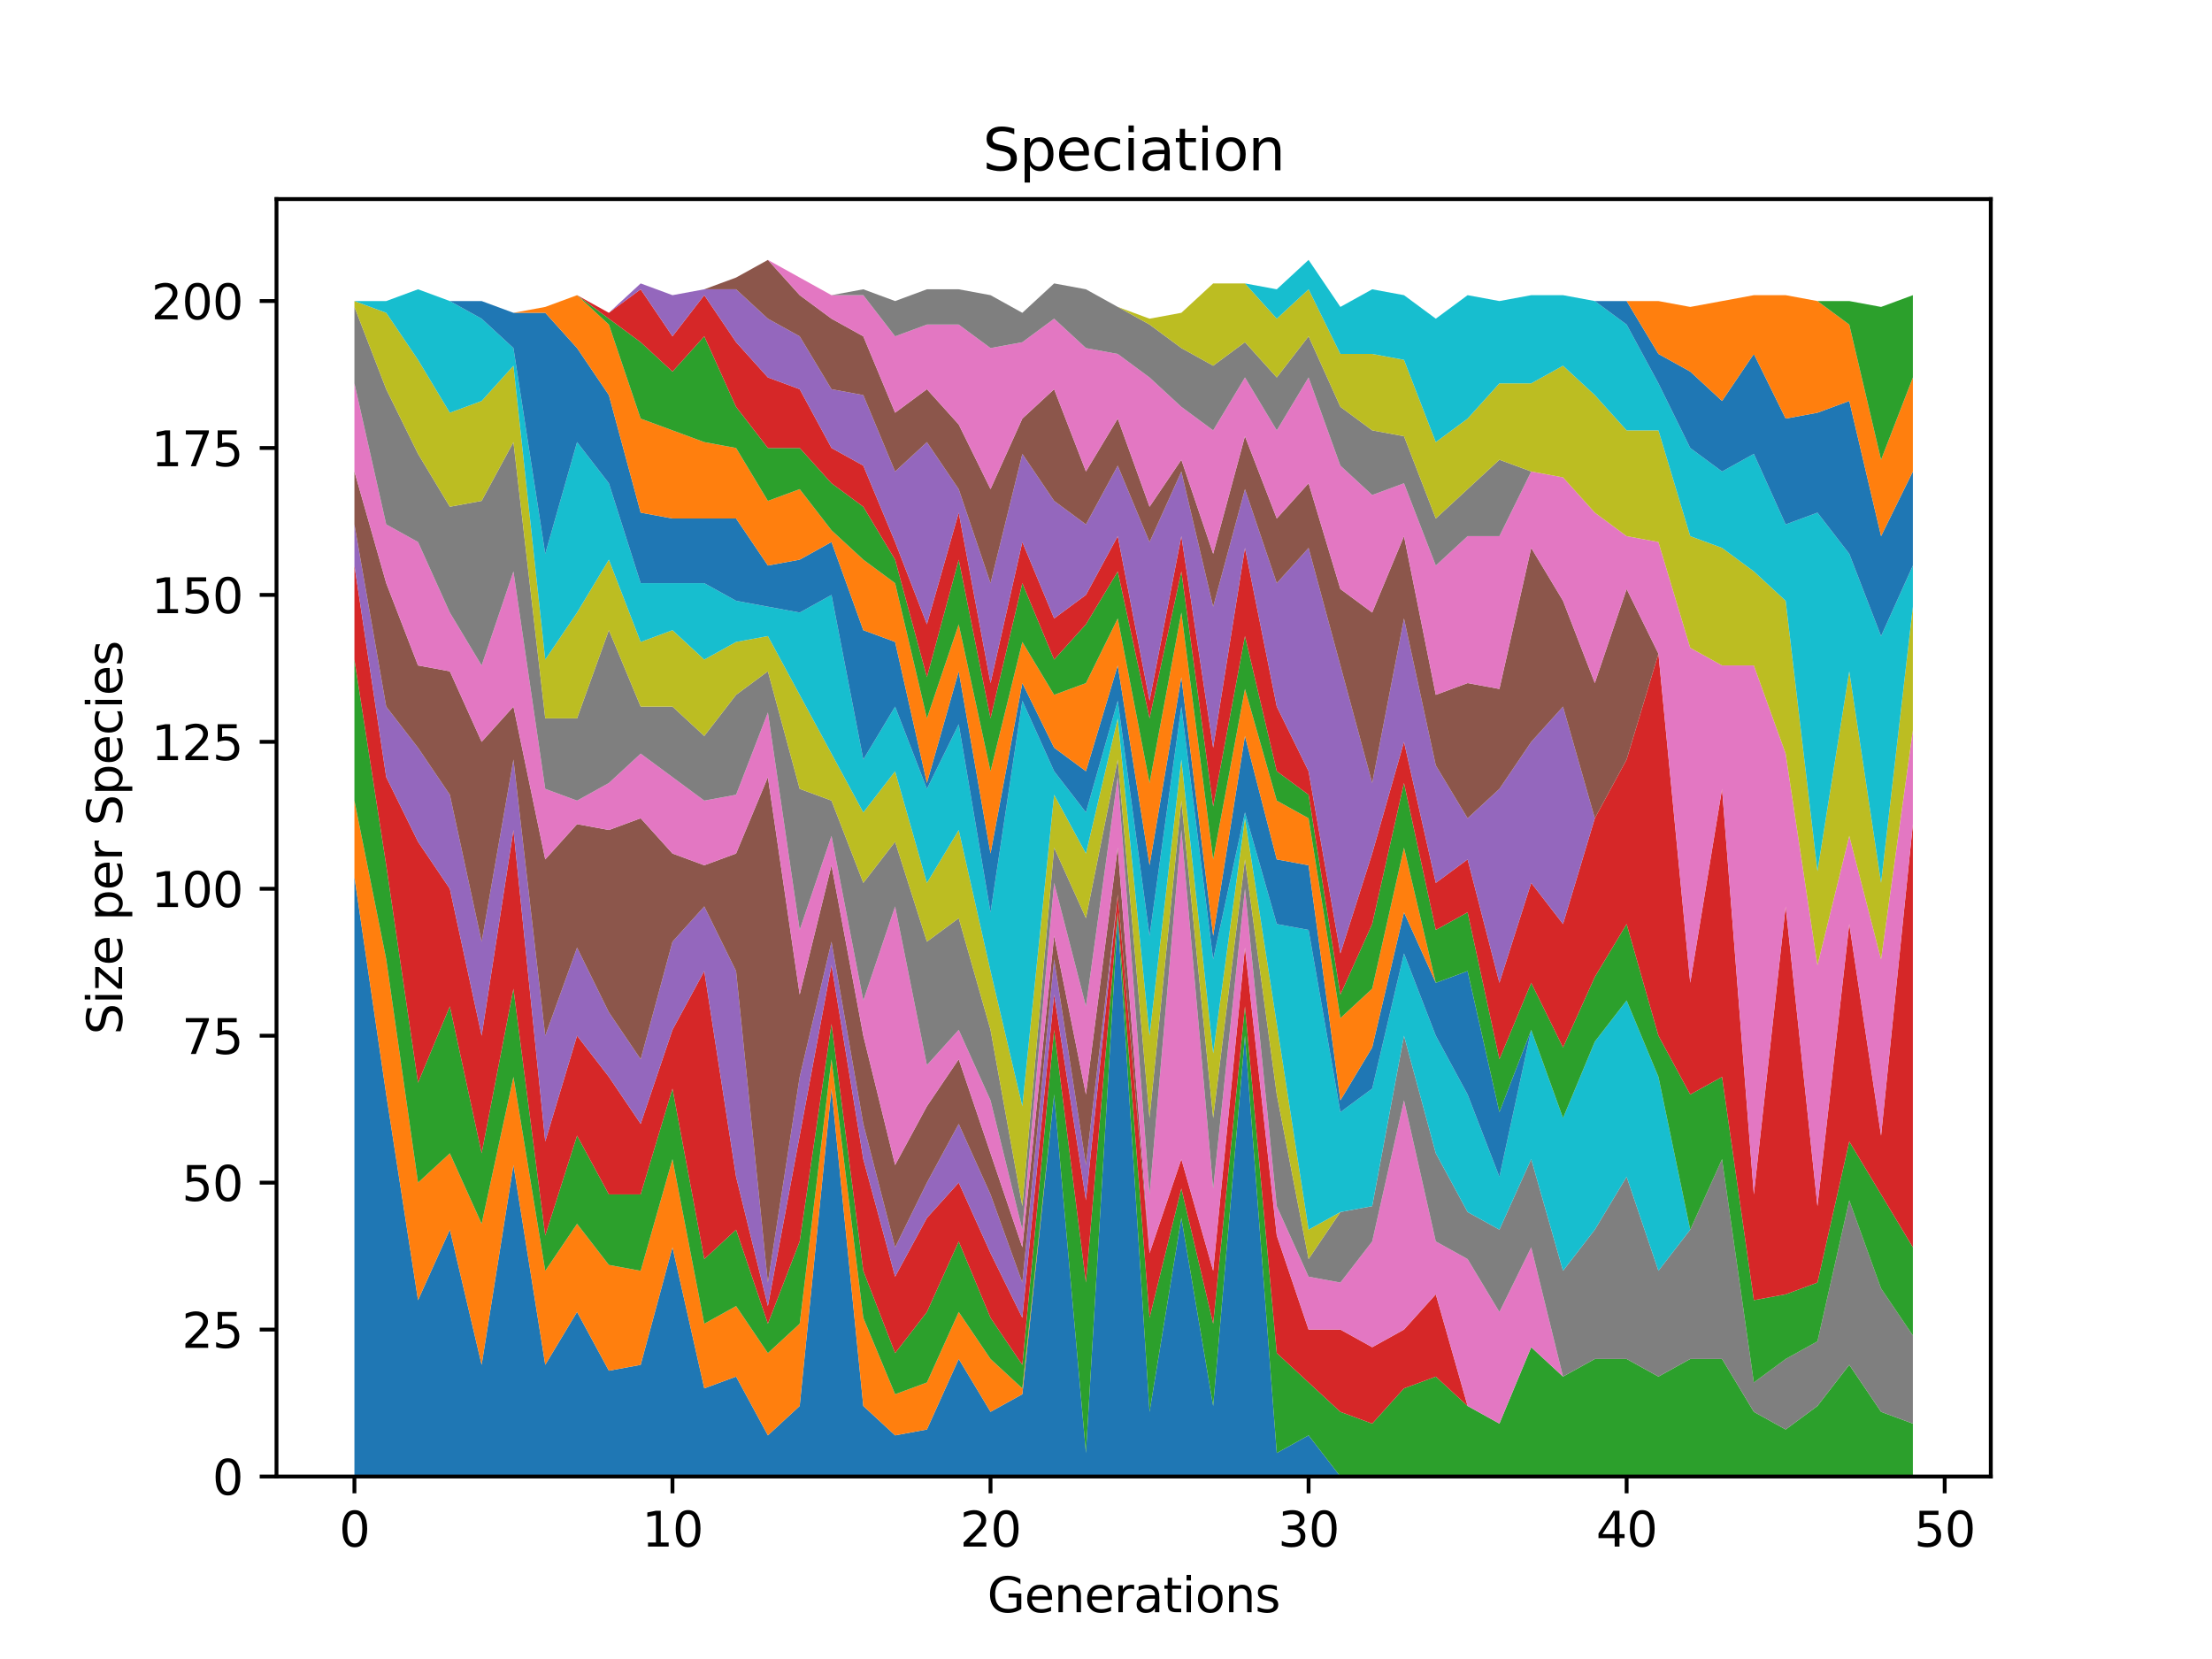 <?xml version="1.0" encoding="utf-8" standalone="no"?>
<!DOCTYPE svg PUBLIC "-//W3C//DTD SVG 1.1//EN"
  "http://www.w3.org/Graphics/SVG/1.1/DTD/svg11.dtd">
<svg xmlns:xlink="http://www.w3.org/1999/xlink" width="460.8pt" height="345.6pt" viewBox="0 0 460.8 345.6" xmlns="http://www.w3.org/2000/svg" version="1.1">
 <defs>
  <style type="text/css">*{stroke-linejoin: round; stroke-linecap: butt}</style>
 </defs>
 <g id="figure_1">
  <g id="patch_1">
   <path d="M 0 345.6 
L 460.8 345.6 
L 460.8 0 
L 0 0 
z
" style="fill: #ffffff"/>
  </g>
  <g id="axes_1">
   <g id="patch_2">
    <path d="M 57.6 307.584 
L 414.72 307.584 
L 414.72 41.472 
L 57.6 41.472 
z
" style="fill: #ffffff"/>
   </g>
   <g id="PolyCollection_1">
    <path d="M 73.833 182.701 
L 73.833 307.584 
L 80.458 307.584 
L 87.084 307.584 
L 93.71 307.584 
L 100.335 307.584 
L 106.961 307.584 
L 113.586 307.584 
L 120.212 307.584 
L 126.838 307.584 
L 133.463 307.584 
L 140.089 307.584 
L 146.714 307.584 
L 153.34 307.584 
L 159.966 307.584 
L 166.591 307.584 
L 173.217 307.584 
L 179.842 307.584 
L 186.468 307.584 
L 193.094 307.584 
L 199.719 307.584 
L 206.345 307.584 
L 212.97 307.584 
L 219.596 307.584 
L 226.222 307.584 
L 232.847 307.584 
L 239.473 307.584 
L 246.098 307.584 
L 252.724 307.584 
L 259.35 307.584 
L 265.975 307.584 
L 272.601 307.584 
L 279.226 307.584 
L 285.852 307.584 
L 292.478 307.584 
L 299.103 307.584 
L 305.729 307.584 
L 312.354 307.584 
L 318.98 307.584 
L 325.606 307.584 
L 332.231 307.584 
L 338.857 307.584 
L 345.482 307.584 
L 352.108 307.584 
L 358.734 307.584 
L 365.359 307.584 
L 371.985 307.584 
L 378.61 307.584 
L 385.236 307.584 
L 391.862 307.584 
L 398.487 307.584 
L 398.487 307.584 
L 398.487 307.584 
L 391.862 307.584 
L 385.236 307.584 
L 378.61 307.584 
L 371.985 307.584 
L 365.359 307.584 
L 358.734 307.584 
L 352.108 307.584 
L 345.482 307.584 
L 338.857 307.584 
L 332.231 307.584 
L 325.606 307.584 
L 318.98 307.584 
L 312.354 307.584 
L 305.729 307.584 
L 299.103 307.584 
L 292.478 307.584 
L 285.852 307.584 
L 279.226 307.584 
L 272.601 299.014 
L 265.975 302.687 
L 259.35 215.758 
L 252.724 292.892 
L 246.098 253.713 
L 239.473 294.116 
L 232.847 191.271 
L 226.222 302.687 
L 219.596 228.001 
L 212.97 290.443 
L 206.345 294.116 
L 199.719 283.097 
L 193.094 297.789 
L 186.468 299.014 
L 179.842 292.892 
L 173.217 226.777 
L 166.591 292.892 
L 159.966 299.014 
L 153.34 286.77 
L 146.714 289.219 
L 140.089 259.834 
L 133.463 284.321 
L 126.838 285.546 
L 120.212 273.302 
L 113.586 284.321 
L 106.961 242.694 
L 100.335 284.321 
L 93.71 256.161 
L 87.084 270.854 
L 80.458 228.001 
L 73.833 182.701 
z
" clip-path="url(#p8c2fb79602)" style="fill: #1f77b4"/>
   </g>
   <g id="PolyCollection_2">
    <path d="M 73.833 166.784 
L 73.833 182.701 
L 80.458 228.001 
L 87.084 270.854 
L 93.71 256.161 
L 100.335 284.321 
L 106.961 242.694 
L 113.586 284.321 
L 120.212 273.302 
L 126.838 285.546 
L 133.463 284.321 
L 140.089 259.834 
L 146.714 289.219 
L 153.34 286.77 
L 159.966 299.014 
L 166.591 292.892 
L 173.217 226.777 
L 179.842 292.892 
L 186.468 299.014 
L 193.094 297.789 
L 199.719 283.097 
L 206.345 294.116 
L 212.97 290.443 
L 219.596 228.001 
L 226.222 302.687 
L 232.847 191.271 
L 239.473 294.116 
L 246.098 253.713 
L 252.724 292.892 
L 259.35 215.758 
L 265.975 302.687 
L 272.601 299.014 
L 279.226 307.584 
L 285.852 307.584 
L 292.478 307.584 
L 299.103 307.584 
L 305.729 307.584 
L 312.354 307.584 
L 318.98 307.584 
L 325.606 307.584 
L 332.231 307.584 
L 338.857 307.584 
L 345.482 307.584 
L 352.108 307.584 
L 358.734 307.584 
L 365.359 307.584 
L 371.985 307.584 
L 378.61 307.584 
L 385.236 307.584 
L 391.862 307.584 
L 398.487 307.584 
L 398.487 307.584 
L 398.487 307.584 
L 391.862 307.584 
L 385.236 307.584 
L 378.61 307.584 
L 371.985 307.584 
L 365.359 307.584 
L 358.734 307.584 
L 352.108 307.584 
L 345.482 307.584 
L 338.857 307.584 
L 332.231 307.584 
L 325.606 307.584 
L 318.98 307.584 
L 312.354 307.584 
L 305.729 307.584 
L 299.103 307.584 
L 292.478 307.584 
L 285.852 307.584 
L 279.226 307.584 
L 272.601 299.014 
L 265.975 302.687 
L 259.35 215.758 
L 252.724 292.892 
L 246.098 253.713 
L 239.473 294.116 
L 232.847 191.271 
L 226.222 302.687 
L 219.596 228.001 
L 212.97 289.219 
L 206.345 283.097 
L 199.719 273.302 
L 193.094 287.994 
L 186.468 290.443 
L 179.842 274.527 
L 173.217 220.655 
L 166.591 275.751 
L 159.966 281.873 
L 153.34 272.078 
L 146.714 275.751 
L 140.089 241.469 
L 133.463 264.732 
L 126.838 263.507 
L 120.212 254.937 
L 113.586 264.732 
L 106.961 224.328 
L 100.335 254.937 
L 93.71 240.245 
L 87.084 246.367 
L 80.458 199.841 
L 73.833 166.784 
z
" clip-path="url(#p8c2fb79602)" style="fill: #ff7f0e"/>
   </g>
   <g id="PolyCollection_3">
    <path d="M 73.833 137.4 
L 73.833 166.784 
L 80.458 199.841 
L 87.084 246.367 
L 93.71 240.245 
L 100.335 254.937 
L 106.961 224.328 
L 113.586 264.732 
L 120.212 254.937 
L 126.838 263.507 
L 133.463 264.732 
L 140.089 241.469 
L 146.714 275.751 
L 153.34 272.078 
L 159.966 281.873 
L 166.591 275.751 
L 173.217 220.655 
L 179.842 274.527 
L 186.468 290.443 
L 193.094 287.994 
L 199.719 273.302 
L 206.345 283.097 
L 212.97 289.219 
L 219.596 228.001 
L 226.222 302.687 
L 232.847 191.271 
L 239.473 294.116 
L 246.098 253.713 
L 252.724 292.892 
L 259.35 215.758 
L 265.975 302.687 
L 272.601 299.014 
L 279.226 307.584 
L 285.852 307.584 
L 292.478 307.584 
L 299.103 307.584 
L 305.729 307.584 
L 312.354 307.584 
L 318.98 307.584 
L 325.606 307.584 
L 332.231 307.584 
L 338.857 307.584 
L 345.482 307.584 
L 352.108 307.584 
L 358.734 307.584 
L 365.359 307.584 
L 371.985 307.584 
L 378.61 307.584 
L 385.236 307.584 
L 391.862 307.584 
L 398.487 307.584 
L 398.487 296.565 
L 398.487 296.565 
L 391.862 294.116 
L 385.236 284.321 
L 378.61 292.892 
L 371.985 297.789 
L 365.359 294.116 
L 358.734 283.097 
L 352.108 283.097 
L 345.482 286.77 
L 338.857 283.097 
L 332.231 283.097 
L 325.606 286.77 
L 318.98 280.648 
L 312.354 296.565 
L 305.729 292.892 
L 299.103 286.77 
L 292.478 289.219 
L 285.852 296.565 
L 279.226 294.116 
L 272.601 287.994 
L 265.975 281.873 
L 259.35 209.636 
L 252.724 275.751 
L 246.098 247.591 
L 239.473 274.527 
L 232.847 190.047 
L 226.222 267.181 
L 219.596 214.534 
L 212.97 284.321 
L 206.345 274.527 
L 199.719 258.61 
L 193.094 273.302 
L 186.468 281.873 
L 179.842 264.732 
L 173.217 213.309 
L 166.591 258.61 
L 159.966 275.751 
L 153.34 256.161 
L 146.714 262.283 
L 140.089 226.777 
L 133.463 248.815 
L 126.838 248.815 
L 120.212 236.572 
L 113.586 257.386 
L 106.961 205.963 
L 100.335 240.245 
L 93.71 209.636 
L 87.084 225.553 
L 80.458 180.252 
L 73.833 137.4 
z
" clip-path="url(#p8c2fb79602)" style="fill: #2ca02c"/>
   </g>
   <g id="PolyCollection_4">
    <path d="M 73.833 117.81 
L 73.833 137.4 
L 80.458 180.252 
L 87.084 225.553 
L 93.71 209.636 
L 100.335 240.245 
L 106.961 205.963 
L 113.586 257.386 
L 120.212 236.572 
L 126.838 248.815 
L 133.463 248.815 
L 140.089 226.777 
L 146.714 262.283 
L 153.34 256.161 
L 159.966 275.751 
L 166.591 258.61 
L 173.217 213.309 
L 179.842 264.732 
L 186.468 281.873 
L 193.094 273.302 
L 199.719 258.61 
L 206.345 274.527 
L 212.97 284.321 
L 219.596 214.534 
L 226.222 267.181 
L 232.847 190.047 
L 239.473 274.527 
L 246.098 247.591 
L 252.724 275.751 
L 259.35 209.636 
L 265.975 281.873 
L 272.601 287.994 
L 279.226 294.116 
L 285.852 296.565 
L 292.478 289.219 
L 299.103 286.77 
L 305.729 292.892 
L 312.354 296.565 
L 318.98 280.648 
L 325.606 286.77 
L 332.231 283.097 
L 338.857 283.097 
L 345.482 286.77 
L 352.108 283.097 
L 358.734 283.097 
L 365.359 294.116 
L 371.985 297.789 
L 378.61 292.892 
L 385.236 284.321 
L 391.862 294.116 
L 398.487 296.565 
L 398.487 296.565 
L 398.487 296.565 
L 391.862 294.116 
L 385.236 284.321 
L 378.61 292.892 
L 371.985 297.789 
L 365.359 294.116 
L 358.734 283.097 
L 352.108 283.097 
L 345.482 286.77 
L 338.857 283.097 
L 332.231 283.097 
L 325.606 286.77 
L 318.98 280.648 
L 312.354 296.565 
L 305.729 292.892 
L 299.103 269.629 
L 292.478 276.975 
L 285.852 280.648 
L 279.226 276.975 
L 272.601 276.975 
L 265.975 257.386 
L 259.35 197.393 
L 252.724 264.732 
L 246.098 241.469 
L 239.473 261.059 
L 232.847 186.374 
L 226.222 250.04 
L 219.596 207.187 
L 212.97 274.527 
L 206.345 261.059 
L 199.719 246.367 
L 193.094 253.713 
L 186.468 265.956 
L 179.842 241.469 
L 173.217 201.066 
L 166.591 236.572 
L 159.966 272.078 
L 153.34 245.142 
L 146.714 202.29 
L 140.089 214.534 
L 133.463 234.123 
L 126.838 224.328 
L 120.212 215.758 
L 113.586 237.796 
L 106.961 172.906 
L 100.335 215.758 
L 93.71 185.149 
L 87.084 175.354 
L 80.458 161.887 
L 73.833 117.81 
z
" clip-path="url(#p8c2fb79602)" style="fill: #d62728"/>
   </g>
   <g id="PolyCollection_5">
    <path d="M 73.833 109.24 
L 73.833 117.81 
L 80.458 161.887 
L 87.084 175.354 
L 93.71 185.149 
L 100.335 215.758 
L 106.961 172.906 
L 113.586 237.796 
L 120.212 215.758 
L 126.838 224.328 
L 133.463 234.123 
L 140.089 214.534 
L 146.714 202.29 
L 153.34 245.142 
L 159.966 272.078 
L 166.591 236.572 
L 173.217 201.066 
L 179.842 241.469 
L 186.468 265.956 
L 193.094 253.713 
L 199.719 246.367 
L 206.345 261.059 
L 212.97 274.527 
L 219.596 207.187 
L 226.222 250.04 
L 232.847 186.374 
L 239.473 261.059 
L 246.098 241.469 
L 252.724 264.732 
L 259.35 197.393 
L 265.975 257.386 
L 272.601 276.975 
L 279.226 276.975 
L 285.852 280.648 
L 292.478 276.975 
L 299.103 269.629 
L 305.729 292.892 
L 312.354 296.565 
L 318.98 280.648 
L 325.606 286.77 
L 332.231 283.097 
L 338.857 283.097 
L 345.482 286.77 
L 352.108 283.097 
L 358.734 283.097 
L 365.359 294.116 
L 371.985 297.789 
L 378.61 292.892 
L 385.236 284.321 
L 391.862 294.116 
L 398.487 296.565 
L 398.487 296.565 
L 398.487 296.565 
L 391.862 294.116 
L 385.236 284.321 
L 378.61 292.892 
L 371.985 297.789 
L 365.359 294.116 
L 358.734 283.097 
L 352.108 283.097 
L 345.482 286.77 
L 338.857 283.097 
L 332.231 283.097 
L 325.606 286.77 
L 318.98 280.648 
L 312.354 296.565 
L 305.729 292.892 
L 299.103 269.629 
L 292.478 276.975 
L 285.852 280.648 
L 279.226 276.975 
L 272.601 276.975 
L 265.975 257.386 
L 259.35 197.393 
L 252.724 264.732 
L 246.098 241.469 
L 239.473 261.059 
L 232.847 186.374 
L 226.222 242.694 
L 219.596 199.841 
L 212.97 267.181 
L 206.345 248.815 
L 199.719 234.123 
L 193.094 246.367 
L 186.468 259.834 
L 179.842 234.123 
L 173.217 196.168 
L 166.591 224.328 
L 159.966 267.181 
L 153.34 202.29 
L 146.714 188.822 
L 140.089 196.168 
L 133.463 220.655 
L 126.838 210.861 
L 120.212 197.393 
L 113.586 215.758 
L 106.961 158.214 
L 100.335 196.168 
L 93.71 165.56 
L 87.084 155.765 
L 80.458 147.194 
L 73.833 109.24 
z
" clip-path="url(#p8c2fb79602)" style="fill: #9467bd"/>
   </g>
   <g id="PolyCollection_6">
    <path d="M 73.833 98.221 
L 73.833 109.24 
L 80.458 147.194 
L 87.084 155.765 
L 93.71 165.56 
L 100.335 196.168 
L 106.961 158.214 
L 113.586 215.758 
L 120.212 197.393 
L 126.838 210.861 
L 133.463 220.655 
L 140.089 196.168 
L 146.714 188.822 
L 153.34 202.29 
L 159.966 267.181 
L 166.591 224.328 
L 173.217 196.168 
L 179.842 234.123 
L 186.468 259.834 
L 193.094 246.367 
L 199.719 234.123 
L 206.345 248.815 
L 212.97 267.181 
L 219.596 199.841 
L 226.222 242.694 
L 232.847 186.374 
L 239.473 261.059 
L 246.098 241.469 
L 252.724 264.732 
L 259.35 197.393 
L 265.975 257.386 
L 272.601 276.975 
L 279.226 276.975 
L 285.852 280.648 
L 292.478 276.975 
L 299.103 269.629 
L 305.729 292.892 
L 312.354 296.565 
L 318.98 280.648 
L 325.606 286.77 
L 332.231 283.097 
L 338.857 283.097 
L 345.482 286.77 
L 352.108 283.097 
L 358.734 283.097 
L 365.359 294.116 
L 371.985 297.789 
L 378.61 292.892 
L 385.236 284.321 
L 391.862 294.116 
L 398.487 296.565 
L 398.487 296.565 
L 398.487 296.565 
L 391.862 294.116 
L 385.236 284.321 
L 378.61 292.892 
L 371.985 297.789 
L 365.359 294.116 
L 358.734 283.097 
L 352.108 283.097 
L 345.482 286.77 
L 338.857 283.097 
L 332.231 283.097 
L 325.606 286.77 
L 318.98 280.648 
L 312.354 296.565 
L 305.729 292.892 
L 299.103 269.629 
L 292.478 276.975 
L 285.852 280.648 
L 279.226 276.975 
L 272.601 276.975 
L 265.975 257.386 
L 259.35 197.393 
L 252.724 264.732 
L 246.098 241.469 
L 239.473 261.059 
L 232.847 176.579 
L 226.222 228.001 
L 219.596 194.944 
L 212.97 259.834 
L 206.345 240.245 
L 199.719 220.655 
L 193.094 230.45 
L 186.468 242.694 
L 179.842 215.758 
L 173.217 180.252 
L 166.591 207.187 
L 159.966 161.887 
L 153.34 177.803 
L 146.714 180.252 
L 140.089 177.803 
L 133.463 170.457 
L 126.838 172.906 
L 120.212 171.681 
L 113.586 179.027 
L 106.961 147.194 
L 100.335 154.541 
L 93.71 139.848 
L 87.084 138.624 
L 80.458 121.483 
L 73.833 98.221 
z
" clip-path="url(#p8c2fb79602)" style="fill: #8c564b"/>
   </g>
   <g id="PolyCollection_7">
    <path d="M 73.833 79.855 
L 73.833 98.221 
L 80.458 121.483 
L 87.084 138.624 
L 93.71 139.848 
L 100.335 154.541 
L 106.961 147.194 
L 113.586 179.027 
L 120.212 171.681 
L 126.838 172.906 
L 133.463 170.457 
L 140.089 177.803 
L 146.714 180.252 
L 153.34 177.803 
L 159.966 161.887 
L 166.591 207.187 
L 173.217 180.252 
L 179.842 215.758 
L 186.468 242.694 
L 193.094 230.45 
L 199.719 220.655 
L 206.345 240.245 
L 212.97 259.834 
L 219.596 194.944 
L 226.222 228.001 
L 232.847 176.579 
L 239.473 261.059 
L 246.098 241.469 
L 252.724 264.732 
L 259.35 197.393 
L 265.975 257.386 
L 272.601 276.975 
L 279.226 276.975 
L 285.852 280.648 
L 292.478 276.975 
L 299.103 269.629 
L 305.729 292.892 
L 312.354 296.565 
L 318.98 280.648 
L 325.606 286.77 
L 332.231 283.097 
L 338.857 283.097 
L 345.482 286.77 
L 352.108 283.097 
L 358.734 283.097 
L 365.359 294.116 
L 371.985 297.789 
L 378.61 292.892 
L 385.236 284.321 
L 391.862 294.116 
L 398.487 296.565 
L 398.487 296.565 
L 398.487 296.565 
L 391.862 294.116 
L 385.236 284.321 
L 378.61 292.892 
L 371.985 297.789 
L 365.359 294.116 
L 358.734 283.097 
L 352.108 283.097 
L 345.482 286.77 
L 338.857 283.097 
L 332.231 283.097 
L 325.606 286.77 
L 318.98 259.834 
L 312.354 273.302 
L 305.729 262.283 
L 299.103 258.61 
L 292.478 229.226 
L 285.852 258.61 
L 279.226 267.181 
L 272.601 265.956 
L 265.975 251.264 
L 259.35 185.149 
L 252.724 247.591 
L 246.098 172.906 
L 239.473 248.815 
L 232.847 161.887 
L 226.222 209.636 
L 219.596 183.925 
L 212.97 256.161 
L 206.345 229.226 
L 199.719 214.534 
L 193.094 221.88 
L 186.468 188.822 
L 179.842 208.412 
L 173.217 174.13 
L 166.591 193.72 
L 159.966 148.419 
L 153.34 165.56 
L 146.714 166.784 
L 140.089 161.887 
L 133.463 156.989 
L 126.838 163.111 
L 120.212 166.784 
L 113.586 164.335 
L 106.961 119.034 
L 100.335 138.624 
L 93.71 127.605 
L 87.084 112.913 
L 80.458 109.24 
L 73.833 79.855 
z
" clip-path="url(#p8c2fb79602)" style="fill: #e377c2"/>
   </g>
   <g id="PolyCollection_8">
    <path d="M 73.833 63.939 
L 73.833 79.855 
L 80.458 109.24 
L 87.084 112.913 
L 93.71 127.605 
L 100.335 138.624 
L 106.961 119.034 
L 113.586 164.335 
L 120.212 166.784 
L 126.838 163.111 
L 133.463 156.989 
L 140.089 161.887 
L 146.714 166.784 
L 153.34 165.56 
L 159.966 148.419 
L 166.591 193.72 
L 173.217 174.13 
L 179.842 208.412 
L 186.468 188.822 
L 193.094 221.88 
L 199.719 214.534 
L 206.345 229.226 
L 212.97 256.161 
L 219.596 183.925 
L 226.222 209.636 
L 232.847 161.887 
L 239.473 248.815 
L 246.098 172.906 
L 252.724 247.591 
L 259.35 185.149 
L 265.975 251.264 
L 272.601 265.956 
L 279.226 267.181 
L 285.852 258.61 
L 292.478 229.226 
L 299.103 258.61 
L 305.729 262.283 
L 312.354 273.302 
L 318.98 259.834 
L 325.606 286.77 
L 332.231 283.097 
L 338.857 283.097 
L 345.482 286.77 
L 352.108 283.097 
L 358.734 283.097 
L 365.359 294.116 
L 371.985 297.789 
L 378.61 292.892 
L 385.236 284.321 
L 391.862 294.116 
L 398.487 296.565 
L 398.487 278.2 
L 398.487 278.2 
L 391.862 268.405 
L 385.236 250.04 
L 378.61 279.424 
L 371.985 283.097 
L 365.359 287.994 
L 358.734 241.469 
L 352.108 256.161 
L 345.482 264.732 
L 338.857 245.142 
L 332.231 256.161 
L 325.606 264.732 
L 318.98 241.469 
L 312.354 256.161 
L 305.729 252.488 
L 299.103 240.245 
L 292.478 215.758 
L 285.852 251.264 
L 279.226 252.488 
L 272.601 262.283 
L 265.975 228.001 
L 259.35 179.027 
L 252.724 232.899 
L 246.098 166.784 
L 239.473 232.899 
L 232.847 158.214 
L 226.222 191.271 
L 219.596 176.579 
L 212.97 251.264 
L 206.345 214.534 
L 199.719 191.271 
L 193.094 196.168 
L 186.468 175.354 
L 179.842 183.925 
L 173.217 166.784 
L 166.591 164.335 
L 159.966 139.848 
L 153.34 144.746 
L 146.714 153.316 
L 140.089 147.194 
L 133.463 147.194 
L 126.838 131.278 
L 120.212 149.643 
L 113.586 149.643 
L 106.961 92.099 
L 100.335 104.342 
L 93.71 105.567 
L 87.084 94.547 
L 80.458 81.08 
L 73.833 63.939 
z
" clip-path="url(#p8c2fb79602)" style="fill: #7f7f7f"/>
   </g>
   <g id="PolyCollection_9">
    <path d="M 73.833 62.714 
L 73.833 63.939 
L 80.458 81.08 
L 87.084 94.547 
L 93.71 105.567 
L 100.335 104.342 
L 106.961 92.099 
L 113.586 149.643 
L 120.212 149.643 
L 126.838 131.278 
L 133.463 147.194 
L 140.089 147.194 
L 146.714 153.316 
L 153.34 144.746 
L 159.966 139.848 
L 166.591 164.335 
L 173.217 166.784 
L 179.842 183.925 
L 186.468 175.354 
L 193.094 196.168 
L 199.719 191.271 
L 206.345 214.534 
L 212.97 251.264 
L 219.596 176.579 
L 226.222 191.271 
L 232.847 158.214 
L 239.473 232.899 
L 246.098 166.784 
L 252.724 232.899 
L 259.35 179.027 
L 265.975 228.001 
L 272.601 262.283 
L 279.226 252.488 
L 285.852 251.264 
L 292.478 215.758 
L 299.103 240.245 
L 305.729 252.488 
L 312.354 256.161 
L 318.98 241.469 
L 325.606 264.732 
L 332.231 256.161 
L 338.857 245.142 
L 345.482 264.732 
L 352.108 256.161 
L 358.734 241.469 
L 365.359 287.994 
L 371.985 283.097 
L 378.61 279.424 
L 385.236 250.04 
L 391.862 268.405 
L 398.487 278.2 
L 398.487 278.2 
L 398.487 278.2 
L 391.862 268.405 
L 385.236 250.04 
L 378.61 279.424 
L 371.985 283.097 
L 365.359 287.994 
L 358.734 241.469 
L 352.108 256.161 
L 345.482 264.732 
L 338.857 245.142 
L 332.231 256.161 
L 325.606 264.732 
L 318.98 241.469 
L 312.354 256.161 
L 305.729 252.488 
L 299.103 240.245 
L 292.478 215.758 
L 285.852 251.264 
L 279.226 252.488 
L 272.601 256.161 
L 265.975 213.309 
L 259.35 170.457 
L 252.724 219.431 
L 246.098 158.214 
L 239.473 215.758 
L 232.847 149.643 
L 226.222 177.803 
L 219.596 165.56 
L 212.97 230.45 
L 206.345 202.29 
L 199.719 172.906 
L 193.094 183.925 
L 186.468 160.662 
L 179.842 169.233 
L 173.217 156.989 
L 166.591 144.746 
L 159.966 132.502 
L 153.34 133.727 
L 146.714 137.4 
L 140.089 131.278 
L 133.463 133.727 
L 126.838 116.586 
L 120.212 127.605 
L 113.586 137.4 
L 106.961 76.182 
L 100.335 83.528 
L 93.71 85.977 
L 87.084 74.958 
L 80.458 65.163 
L 73.833 62.714 
z
" clip-path="url(#p8c2fb79602)" style="fill: #bcbd22"/>
   </g>
   <g id="PolyCollection_10">
    <path d="M 73.833 62.714 
L 73.833 62.714 
L 80.458 65.163 
L 87.084 74.958 
L 93.71 85.977 
L 100.335 83.528 
L 106.961 76.182 
L 113.586 137.4 
L 120.212 127.605 
L 126.838 116.586 
L 133.463 133.727 
L 140.089 131.278 
L 146.714 137.4 
L 153.34 133.727 
L 159.966 132.502 
L 166.591 144.746 
L 173.217 156.989 
L 179.842 169.233 
L 186.468 160.662 
L 193.094 183.925 
L 199.719 172.906 
L 206.345 202.29 
L 212.97 230.45 
L 219.596 165.56 
L 226.222 177.803 
L 232.847 149.643 
L 239.473 215.758 
L 246.098 158.214 
L 252.724 219.431 
L 259.35 170.457 
L 265.975 213.309 
L 272.601 256.161 
L 279.226 252.488 
L 285.852 251.264 
L 292.478 215.758 
L 299.103 240.245 
L 305.729 252.488 
L 312.354 256.161 
L 318.98 241.469 
L 325.606 264.732 
L 332.231 256.161 
L 338.857 245.142 
L 345.482 264.732 
L 352.108 256.161 
L 358.734 241.469 
L 365.359 287.994 
L 371.985 283.097 
L 378.61 279.424 
L 385.236 250.04 
L 391.862 268.405 
L 398.487 278.2 
L 398.487 278.2 
L 398.487 278.2 
L 391.862 268.405 
L 385.236 250.04 
L 378.61 279.424 
L 371.985 283.097 
L 365.359 287.994 
L 358.734 241.469 
L 352.108 256.161 
L 345.482 224.328 
L 338.857 208.412 
L 332.231 216.982 
L 325.606 232.899 
L 318.98 214.534 
L 312.354 245.142 
L 305.729 228.001 
L 299.103 215.758 
L 292.478 198.617 
L 285.852 226.777 
L 279.226 231.674 
L 272.601 193.72 
L 265.975 192.495 
L 259.35 169.233 
L 252.724 199.841 
L 246.098 147.194 
L 239.473 194.944 
L 232.847 145.97 
L 226.222 169.233 
L 219.596 160.662 
L 212.97 145.97 
L 206.345 190.047 
L 199.719 150.867 
L 193.094 164.335 
L 186.468 147.194 
L 179.842 158.214 
L 173.217 123.932 
L 166.591 127.605 
L 159.966 126.381 
L 153.34 125.156 
L 146.714 121.483 
L 140.089 121.483 
L 133.463 121.483 
L 126.838 100.669 
L 120.212 92.099 
L 113.586 115.361 
L 106.961 72.509 
L 100.335 66.387 
L 93.71 62.714 
L 87.084 60.266 
L 80.458 62.714 
L 73.833 62.714 
z
" clip-path="url(#p8c2fb79602)" style="fill: #17becf"/>
   </g>
   <g id="PolyCollection_11">
    <path d="M 73.833 62.714 
L 73.833 62.714 
L 80.458 62.714 
L 87.084 60.266 
L 93.71 62.714 
L 100.335 66.387 
L 106.961 72.509 
L 113.586 115.361 
L 120.212 92.099 
L 126.838 100.669 
L 133.463 121.483 
L 140.089 121.483 
L 146.714 121.483 
L 153.34 125.156 
L 159.966 126.381 
L 166.591 127.605 
L 173.217 123.932 
L 179.842 158.214 
L 186.468 147.194 
L 193.094 164.335 
L 199.719 150.867 
L 206.345 190.047 
L 212.97 145.97 
L 219.596 160.662 
L 226.222 169.233 
L 232.847 145.97 
L 239.473 194.944 
L 246.098 147.194 
L 252.724 199.841 
L 259.35 169.233 
L 265.975 192.495 
L 272.601 193.72 
L 279.226 231.674 
L 285.852 226.777 
L 292.478 198.617 
L 299.103 215.758 
L 305.729 228.001 
L 312.354 245.142 
L 318.98 214.534 
L 325.606 232.899 
L 332.231 216.982 
L 338.857 208.412 
L 345.482 224.328 
L 352.108 256.161 
L 358.734 241.469 
L 365.359 287.994 
L 371.985 283.097 
L 378.61 279.424 
L 385.236 250.04 
L 391.862 268.405 
L 398.487 278.2 
L 398.487 278.2 
L 398.487 278.2 
L 391.862 268.405 
L 385.236 250.04 
L 378.61 279.424 
L 371.985 283.097 
L 365.359 287.994 
L 358.734 241.469 
L 352.108 256.161 
L 345.482 224.328 
L 338.857 208.412 
L 332.231 216.982 
L 325.606 232.899 
L 318.98 214.534 
L 312.354 231.674 
L 305.729 202.29 
L 299.103 204.739 
L 292.478 190.047 
L 285.852 218.207 
L 279.226 229.226 
L 272.601 180.252 
L 265.975 179.027 
L 259.35 153.316 
L 252.724 194.944 
L 246.098 141.073 
L 239.473 180.252 
L 232.847 138.624 
L 226.222 160.662 
L 219.596 155.765 
L 212.97 142.297 
L 206.345 177.803 
L 199.719 139.848 
L 193.094 163.111 
L 186.468 133.727 
L 179.842 131.278 
L 173.217 112.913 
L 166.591 116.586 
L 159.966 117.81 
L 153.34 108.015 
L 146.714 108.015 
L 140.089 108.015 
L 133.463 106.791 
L 126.838 82.304 
L 120.212 72.509 
L 113.586 65.163 
L 106.961 65.163 
L 100.335 62.714 
L 93.71 62.714 
L 87.084 60.266 
L 80.458 62.714 
L 73.833 62.714 
z
" clip-path="url(#p8c2fb79602)" style="fill: #1f77b4"/>
   </g>
   <g id="PolyCollection_12">
    <path d="M 73.833 62.714 
L 73.833 62.714 
L 80.458 62.714 
L 87.084 60.266 
L 93.71 62.714 
L 100.335 62.714 
L 106.961 65.163 
L 113.586 65.163 
L 120.212 72.509 
L 126.838 82.304 
L 133.463 106.791 
L 140.089 108.015 
L 146.714 108.015 
L 153.34 108.015 
L 159.966 117.81 
L 166.591 116.586 
L 173.217 112.913 
L 179.842 131.278 
L 186.468 133.727 
L 193.094 163.111 
L 199.719 139.848 
L 206.345 177.803 
L 212.97 142.297 
L 219.596 155.765 
L 226.222 160.662 
L 232.847 138.624 
L 239.473 180.252 
L 246.098 141.073 
L 252.724 194.944 
L 259.35 153.316 
L 265.975 179.027 
L 272.601 180.252 
L 279.226 229.226 
L 285.852 218.207 
L 292.478 190.047 
L 299.103 204.739 
L 305.729 202.29 
L 312.354 231.674 
L 318.98 214.534 
L 325.606 232.899 
L 332.231 216.982 
L 338.857 208.412 
L 345.482 224.328 
L 352.108 256.161 
L 358.734 241.469 
L 365.359 287.994 
L 371.985 283.097 
L 378.61 279.424 
L 385.236 250.04 
L 391.862 268.405 
L 398.487 278.2 
L 398.487 278.2 
L 398.487 278.2 
L 391.862 268.405 
L 385.236 250.04 
L 378.61 279.424 
L 371.985 283.097 
L 365.359 287.994 
L 358.734 241.469 
L 352.108 256.161 
L 345.482 224.328 
L 338.857 208.412 
L 332.231 216.982 
L 325.606 232.899 
L 318.98 214.534 
L 312.354 231.674 
L 305.729 202.29 
L 299.103 204.739 
L 292.478 176.579 
L 285.852 205.963 
L 279.226 212.085 
L 272.601 170.457 
L 265.975 166.784 
L 259.35 143.521 
L 252.724 179.027 
L 246.098 127.605 
L 239.473 163.111 
L 232.847 128.829 
L 226.222 142.297 
L 219.596 144.746 
L 212.97 133.727 
L 206.345 160.662 
L 199.719 130.054 
L 193.094 149.643 
L 186.468 121.483 
L 179.842 116.586 
L 173.217 110.464 
L 166.591 101.894 
L 159.966 104.342 
L 153.34 93.323 
L 146.714 92.099 
L 140.089 89.65 
L 133.463 87.201 
L 126.838 67.612 
L 120.212 61.49 
L 113.586 63.939 
L 106.961 65.163 
L 100.335 62.714 
L 93.71 62.714 
L 87.084 60.266 
L 80.458 62.714 
L 73.833 62.714 
z
" clip-path="url(#p8c2fb79602)" style="fill: #ff7f0e"/>
   </g>
   <g id="PolyCollection_13">
    <path d="M 73.833 62.714 
L 73.833 62.714 
L 80.458 62.714 
L 87.084 60.266 
L 93.71 62.714 
L 100.335 62.714 
L 106.961 65.163 
L 113.586 63.939 
L 120.212 61.49 
L 126.838 67.612 
L 133.463 87.201 
L 140.089 89.65 
L 146.714 92.099 
L 153.34 93.323 
L 159.966 104.342 
L 166.591 101.894 
L 173.217 110.464 
L 179.842 116.586 
L 186.468 121.483 
L 193.094 149.643 
L 199.719 130.054 
L 206.345 160.662 
L 212.97 133.727 
L 219.596 144.746 
L 226.222 142.297 
L 232.847 128.829 
L 239.473 163.111 
L 246.098 127.605 
L 252.724 179.027 
L 259.35 143.521 
L 265.975 166.784 
L 272.601 170.457 
L 279.226 212.085 
L 285.852 205.963 
L 292.478 176.579 
L 299.103 204.739 
L 305.729 202.29 
L 312.354 231.674 
L 318.98 214.534 
L 325.606 232.899 
L 332.231 216.982 
L 338.857 208.412 
L 345.482 224.328 
L 352.108 256.161 
L 358.734 241.469 
L 365.359 287.994 
L 371.985 283.097 
L 378.61 279.424 
L 385.236 250.04 
L 391.862 268.405 
L 398.487 278.2 
L 398.487 259.834 
L 398.487 259.834 
L 391.862 248.815 
L 385.236 237.796 
L 378.61 267.181 
L 371.985 269.629 
L 365.359 270.854 
L 358.734 224.328 
L 352.108 228.001 
L 345.482 215.758 
L 338.857 192.495 
L 332.231 203.514 
L 325.606 218.207 
L 318.98 204.739 
L 312.354 220.655 
L 305.729 190.047 
L 299.103 193.72 
L 292.478 163.111 
L 285.852 192.495 
L 279.226 207.187 
L 272.601 165.56 
L 265.975 160.662 
L 259.35 132.502 
L 252.724 168.008 
L 246.098 119.034 
L 239.473 149.643 
L 232.847 119.034 
L 226.222 130.054 
L 219.596 137.4 
L 212.97 121.483 
L 206.345 149.643 
L 199.719 116.586 
L 193.094 141.073 
L 186.468 116.586 
L 179.842 105.567 
L 173.217 100.669 
L 166.591 93.323 
L 159.966 93.323 
L 153.34 84.753 
L 146.714 70.061 
L 140.089 77.407 
L 133.463 71.285 
L 126.838 66.387 
L 120.212 61.49 
L 113.586 63.939 
L 106.961 65.163 
L 100.335 62.714 
L 93.71 62.714 
L 87.084 60.266 
L 80.458 62.714 
L 73.833 62.714 
z
" clip-path="url(#p8c2fb79602)" style="fill: #2ca02c"/>
   </g>
   <g id="PolyCollection_14">
    <path d="M 73.833 62.714 
L 73.833 62.714 
L 80.458 62.714 
L 87.084 60.266 
L 93.71 62.714 
L 100.335 62.714 
L 106.961 65.163 
L 113.586 63.939 
L 120.212 61.49 
L 126.838 66.387 
L 133.463 71.285 
L 140.089 77.407 
L 146.714 70.061 
L 153.34 84.753 
L 159.966 93.323 
L 166.591 93.323 
L 173.217 100.669 
L 179.842 105.567 
L 186.468 116.586 
L 193.094 141.073 
L 199.719 116.586 
L 206.345 149.643 
L 212.97 121.483 
L 219.596 137.4 
L 226.222 130.054 
L 232.847 119.034 
L 239.473 149.643 
L 246.098 119.034 
L 252.724 168.008 
L 259.35 132.502 
L 265.975 160.662 
L 272.601 165.56 
L 279.226 207.187 
L 285.852 192.495 
L 292.478 163.111 
L 299.103 193.72 
L 305.729 190.047 
L 312.354 220.655 
L 318.98 204.739 
L 325.606 218.207 
L 332.231 203.514 
L 338.857 192.495 
L 345.482 215.758 
L 352.108 228.001 
L 358.734 224.328 
L 365.359 270.854 
L 371.985 269.629 
L 378.61 267.181 
L 385.236 237.796 
L 391.862 248.815 
L 398.487 259.834 
L 398.487 171.681 
L 398.487 171.681 
L 391.862 236.572 
L 385.236 192.495 
L 378.61 251.264 
L 371.985 188.822 
L 365.359 248.815 
L 358.734 164.335 
L 352.108 204.739 
L 345.482 136.175 
L 338.857 158.214 
L 332.231 170.457 
L 325.606 192.495 
L 318.98 183.925 
L 312.354 204.739 
L 305.729 179.027 
L 299.103 183.925 
L 292.478 154.541 
L 285.852 177.803 
L 279.226 198.617 
L 272.601 160.662 
L 265.975 147.194 
L 259.35 114.137 
L 252.724 155.765 
L 246.098 111.688 
L 239.473 145.97 
L 232.847 111.688 
L 226.222 123.932 
L 219.596 128.829 
L 212.97 112.913 
L 206.345 142.297 
L 199.719 106.791 
L 193.094 130.054 
L 186.468 112.913 
L 179.842 96.996 
L 173.217 93.323 
L 166.591 81.08 
L 159.966 78.631 
L 153.34 71.285 
L 146.714 61.49 
L 140.089 70.061 
L 133.463 60.266 
L 126.838 65.163 
L 120.212 61.49 
L 113.586 63.939 
L 106.961 65.163 
L 100.335 62.714 
L 93.71 62.714 
L 87.084 60.266 
L 80.458 62.714 
L 73.833 62.714 
z
" clip-path="url(#p8c2fb79602)" style="fill: #d62728"/>
   </g>
   <g id="PolyCollection_15">
    <path d="M 73.833 62.714 
L 73.833 62.714 
L 80.458 62.714 
L 87.084 60.266 
L 93.71 62.714 
L 100.335 62.714 
L 106.961 65.163 
L 113.586 63.939 
L 120.212 61.49 
L 126.838 65.163 
L 133.463 60.266 
L 140.089 70.061 
L 146.714 61.49 
L 153.34 71.285 
L 159.966 78.631 
L 166.591 81.08 
L 173.217 93.323 
L 179.842 96.996 
L 186.468 112.913 
L 193.094 130.054 
L 199.719 106.791 
L 206.345 142.297 
L 212.97 112.913 
L 219.596 128.829 
L 226.222 123.932 
L 232.847 111.688 
L 239.473 145.97 
L 246.098 111.688 
L 252.724 155.765 
L 259.35 114.137 
L 265.975 147.194 
L 272.601 160.662 
L 279.226 198.617 
L 285.852 177.803 
L 292.478 154.541 
L 299.103 183.925 
L 305.729 179.027 
L 312.354 204.739 
L 318.98 183.925 
L 325.606 192.495 
L 332.231 170.457 
L 338.857 158.214 
L 345.482 136.175 
L 352.108 204.739 
L 358.734 164.335 
L 365.359 248.815 
L 371.985 188.822 
L 378.61 251.264 
L 385.236 192.495 
L 391.862 236.572 
L 398.487 171.681 
L 398.487 171.681 
L 398.487 171.681 
L 391.862 236.572 
L 385.236 192.495 
L 378.61 251.264 
L 371.985 188.822 
L 365.359 248.815 
L 358.734 164.335 
L 352.108 204.739 
L 345.482 136.175 
L 338.857 158.214 
L 332.231 170.457 
L 325.606 147.194 
L 318.98 154.541 
L 312.354 164.335 
L 305.729 170.457 
L 299.103 159.438 
L 292.478 128.829 
L 285.852 163.111 
L 279.226 138.624 
L 272.601 114.137 
L 265.975 121.483 
L 259.35 101.894 
L 252.724 126.381 
L 246.098 98.221 
L 239.473 112.913 
L 232.847 96.996 
L 226.222 109.24 
L 219.596 104.342 
L 212.97 94.547 
L 206.345 121.483 
L 199.719 101.894 
L 193.094 92.099 
L 186.468 98.221 
L 179.842 82.304 
L 173.217 81.08 
L 166.591 70.061 
L 159.966 66.387 
L 153.34 60.266 
L 146.714 60.266 
L 140.089 61.49 
L 133.463 59.041 
L 126.838 65.163 
L 120.212 61.49 
L 113.586 63.939 
L 106.961 65.163 
L 100.335 62.714 
L 93.71 62.714 
L 87.084 60.266 
L 80.458 62.714 
L 73.833 62.714 
z
" clip-path="url(#p8c2fb79602)" style="fill: #9467bd"/>
   </g>
   <g id="PolyCollection_16">
    <path d="M 73.833 62.714 
L 73.833 62.714 
L 80.458 62.714 
L 87.084 60.266 
L 93.71 62.714 
L 100.335 62.714 
L 106.961 65.163 
L 113.586 63.939 
L 120.212 61.49 
L 126.838 65.163 
L 133.463 59.041 
L 140.089 61.49 
L 146.714 60.266 
L 153.34 60.266 
L 159.966 66.387 
L 166.591 70.061 
L 173.217 81.08 
L 179.842 82.304 
L 186.468 98.221 
L 193.094 92.099 
L 199.719 101.894 
L 206.345 121.483 
L 212.97 94.547 
L 219.596 104.342 
L 226.222 109.24 
L 232.847 96.996 
L 239.473 112.913 
L 246.098 98.221 
L 252.724 126.381 
L 259.35 101.894 
L 265.975 121.483 
L 272.601 114.137 
L 279.226 138.624 
L 285.852 163.111 
L 292.478 128.829 
L 299.103 159.438 
L 305.729 170.457 
L 312.354 164.335 
L 318.98 154.541 
L 325.606 147.194 
L 332.231 170.457 
L 338.857 158.214 
L 345.482 136.175 
L 352.108 204.739 
L 358.734 164.335 
L 365.359 248.815 
L 371.985 188.822 
L 378.61 251.264 
L 385.236 192.495 
L 391.862 236.572 
L 398.487 171.681 
L 398.487 171.681 
L 398.487 171.681 
L 391.862 236.572 
L 385.236 192.495 
L 378.61 251.264 
L 371.985 188.822 
L 365.359 248.815 
L 358.734 164.335 
L 352.108 204.739 
L 345.482 136.175 
L 338.857 122.707 
L 332.231 142.297 
L 325.606 125.156 
L 318.98 114.137 
L 312.354 143.521 
L 305.729 142.297 
L 299.103 144.746 
L 292.478 111.688 
L 285.852 127.605 
L 279.226 122.707 
L 272.601 100.669 
L 265.975 108.015 
L 259.35 90.874 
L 252.724 115.361 
L 246.098 95.772 
L 239.473 105.567 
L 232.847 87.201 
L 226.222 98.221 
L 219.596 81.08 
L 212.97 87.201 
L 206.345 101.894 
L 199.719 88.426 
L 193.094 81.08 
L 186.468 85.977 
L 179.842 70.061 
L 173.217 66.387 
L 166.591 61.49 
L 159.966 54.144 
L 153.34 57.817 
L 146.714 60.266 
L 140.089 61.49 
L 133.463 59.041 
L 126.838 65.163 
L 120.212 61.49 
L 113.586 63.939 
L 106.961 65.163 
L 100.335 62.714 
L 93.71 62.714 
L 87.084 60.266 
L 80.458 62.714 
L 73.833 62.714 
z
" clip-path="url(#p8c2fb79602)" style="fill: #8c564b"/>
   </g>
   <g id="PolyCollection_17">
    <path d="M 73.833 62.714 
L 73.833 62.714 
L 80.458 62.714 
L 87.084 60.266 
L 93.71 62.714 
L 100.335 62.714 
L 106.961 65.163 
L 113.586 63.939 
L 120.212 61.49 
L 126.838 65.163 
L 133.463 59.041 
L 140.089 61.49 
L 146.714 60.266 
L 153.34 57.817 
L 159.966 54.144 
L 166.591 61.49 
L 173.217 66.387 
L 179.842 70.061 
L 186.468 85.977 
L 193.094 81.08 
L 199.719 88.426 
L 206.345 101.894 
L 212.97 87.201 
L 219.596 81.08 
L 226.222 98.221 
L 232.847 87.201 
L 239.473 105.567 
L 246.098 95.772 
L 252.724 115.361 
L 259.35 90.874 
L 265.975 108.015 
L 272.601 100.669 
L 279.226 122.707 
L 285.852 127.605 
L 292.478 111.688 
L 299.103 144.746 
L 305.729 142.297 
L 312.354 143.521 
L 318.98 114.137 
L 325.606 125.156 
L 332.231 142.297 
L 338.857 122.707 
L 345.482 136.175 
L 352.108 204.739 
L 358.734 164.335 
L 365.359 248.815 
L 371.985 188.822 
L 378.61 251.264 
L 385.236 192.495 
L 391.862 236.572 
L 398.487 171.681 
L 398.487 152.092 
L 398.487 152.092 
L 391.862 199.841 
L 385.236 174.13 
L 378.61 201.066 
L 371.985 156.989 
L 365.359 138.624 
L 358.734 138.624 
L 352.108 134.951 
L 345.482 112.913 
L 338.857 111.688 
L 332.231 106.791 
L 325.606 99.445 
L 318.98 98.221 
L 312.354 111.688 
L 305.729 111.688 
L 299.103 117.81 
L 292.478 100.669 
L 285.852 103.118 
L 279.226 96.996 
L 272.601 78.631 
L 265.975 89.65 
L 259.35 78.631 
L 252.724 89.65 
L 246.098 84.753 
L 239.473 78.631 
L 232.847 73.734 
L 226.222 72.509 
L 219.596 66.387 
L 212.97 71.285 
L 206.345 72.509 
L 199.719 67.612 
L 193.094 67.612 
L 186.468 70.061 
L 179.842 61.49 
L 173.217 61.49 
L 166.591 57.817 
L 159.966 54.144 
L 153.34 57.817 
L 146.714 60.266 
L 140.089 61.49 
L 133.463 59.041 
L 126.838 65.163 
L 120.212 61.49 
L 113.586 63.939 
L 106.961 65.163 
L 100.335 62.714 
L 93.71 62.714 
L 87.084 60.266 
L 80.458 62.714 
L 73.833 62.714 
z
" clip-path="url(#p8c2fb79602)" style="fill: #e377c2"/>
   </g>
   <g id="PolyCollection_18">
    <path d="M 73.833 62.714 
L 73.833 62.714 
L 80.458 62.714 
L 87.084 60.266 
L 93.71 62.714 
L 100.335 62.714 
L 106.961 65.163 
L 113.586 63.939 
L 120.212 61.49 
L 126.838 65.163 
L 133.463 59.041 
L 140.089 61.49 
L 146.714 60.266 
L 153.34 57.817 
L 159.966 54.144 
L 166.591 57.817 
L 173.217 61.49 
L 179.842 61.49 
L 186.468 70.061 
L 193.094 67.612 
L 199.719 67.612 
L 206.345 72.509 
L 212.97 71.285 
L 219.596 66.387 
L 226.222 72.509 
L 232.847 73.734 
L 239.473 78.631 
L 246.098 84.753 
L 252.724 89.65 
L 259.35 78.631 
L 265.975 89.65 
L 272.601 78.631 
L 279.226 96.996 
L 285.852 103.118 
L 292.478 100.669 
L 299.103 117.81 
L 305.729 111.688 
L 312.354 111.688 
L 318.98 98.221 
L 325.606 99.445 
L 332.231 106.791 
L 338.857 111.688 
L 345.482 112.913 
L 352.108 134.951 
L 358.734 138.624 
L 365.359 138.624 
L 371.985 156.989 
L 378.61 201.066 
L 385.236 174.13 
L 391.862 199.841 
L 398.487 152.092 
L 398.487 152.092 
L 398.487 152.092 
L 391.862 199.841 
L 385.236 174.13 
L 378.61 201.066 
L 371.985 156.989 
L 365.359 138.624 
L 358.734 138.624 
L 352.108 134.951 
L 345.482 112.913 
L 338.857 111.688 
L 332.231 106.791 
L 325.606 99.445 
L 318.98 98.221 
L 312.354 95.772 
L 305.729 101.894 
L 299.103 108.015 
L 292.478 90.874 
L 285.852 89.65 
L 279.226 84.753 
L 272.601 70.061 
L 265.975 78.631 
L 259.35 71.285 
L 252.724 76.182 
L 246.098 72.509 
L 239.473 67.612 
L 232.847 63.939 
L 226.222 60.266 
L 219.596 59.041 
L 212.97 65.163 
L 206.345 61.49 
L 199.719 60.266 
L 193.094 60.266 
L 186.468 62.714 
L 179.842 60.266 
L 173.217 61.49 
L 166.591 57.817 
L 159.966 54.144 
L 153.34 57.817 
L 146.714 60.266 
L 140.089 61.49 
L 133.463 59.041 
L 126.838 65.163 
L 120.212 61.49 
L 113.586 63.939 
L 106.961 65.163 
L 100.335 62.714 
L 93.71 62.714 
L 87.084 60.266 
L 80.458 62.714 
L 73.833 62.714 
z
" clip-path="url(#p8c2fb79602)" style="fill: #7f7f7f"/>
   </g>
   <g id="PolyCollection_19">
    <path d="M 73.833 62.714 
L 73.833 62.714 
L 80.458 62.714 
L 87.084 60.266 
L 93.71 62.714 
L 100.335 62.714 
L 106.961 65.163 
L 113.586 63.939 
L 120.212 61.49 
L 126.838 65.163 
L 133.463 59.041 
L 140.089 61.49 
L 146.714 60.266 
L 153.34 57.817 
L 159.966 54.144 
L 166.591 57.817 
L 173.217 61.49 
L 179.842 60.266 
L 186.468 62.714 
L 193.094 60.266 
L 199.719 60.266 
L 206.345 61.49 
L 212.97 65.163 
L 219.596 59.041 
L 226.222 60.266 
L 232.847 63.939 
L 239.473 67.612 
L 246.098 72.509 
L 252.724 76.182 
L 259.35 71.285 
L 265.975 78.631 
L 272.601 70.061 
L 279.226 84.753 
L 285.852 89.65 
L 292.478 90.874 
L 299.103 108.015 
L 305.729 101.894 
L 312.354 95.772 
L 318.98 98.221 
L 325.606 99.445 
L 332.231 106.791 
L 338.857 111.688 
L 345.482 112.913 
L 352.108 134.951 
L 358.734 138.624 
L 365.359 138.624 
L 371.985 156.989 
L 378.61 201.066 
L 385.236 174.13 
L 391.862 199.841 
L 398.487 152.092 
L 398.487 126.381 
L 398.487 126.381 
L 391.862 183.925 
L 385.236 139.848 
L 378.61 181.476 
L 371.985 125.156 
L 365.359 119.034 
L 358.734 114.137 
L 352.108 111.688 
L 345.482 89.65 
L 338.857 89.65 
L 332.231 82.304 
L 325.606 76.182 
L 318.98 79.855 
L 312.354 79.855 
L 305.729 87.201 
L 299.103 92.099 
L 292.478 74.958 
L 285.852 73.734 
L 279.226 73.734 
L 272.601 60.266 
L 265.975 66.387 
L 259.35 59.041 
L 252.724 59.041 
L 246.098 65.163 
L 239.473 66.387 
L 232.847 63.939 
L 226.222 60.266 
L 219.596 59.041 
L 212.97 65.163 
L 206.345 61.49 
L 199.719 60.266 
L 193.094 60.266 
L 186.468 62.714 
L 179.842 60.266 
L 173.217 61.49 
L 166.591 57.817 
L 159.966 54.144 
L 153.34 57.817 
L 146.714 60.266 
L 140.089 61.49 
L 133.463 59.041 
L 126.838 65.163 
L 120.212 61.49 
L 113.586 63.939 
L 106.961 65.163 
L 100.335 62.714 
L 93.71 62.714 
L 87.084 60.266 
L 80.458 62.714 
L 73.833 62.714 
z
" clip-path="url(#p8c2fb79602)" style="fill: #bcbd22"/>
   </g>
   <g id="PolyCollection_20">
    <path d="M 73.833 62.714 
L 73.833 62.714 
L 80.458 62.714 
L 87.084 60.266 
L 93.71 62.714 
L 100.335 62.714 
L 106.961 65.163 
L 113.586 63.939 
L 120.212 61.49 
L 126.838 65.163 
L 133.463 59.041 
L 140.089 61.49 
L 146.714 60.266 
L 153.34 57.817 
L 159.966 54.144 
L 166.591 57.817 
L 173.217 61.49 
L 179.842 60.266 
L 186.468 62.714 
L 193.094 60.266 
L 199.719 60.266 
L 206.345 61.49 
L 212.97 65.163 
L 219.596 59.041 
L 226.222 60.266 
L 232.847 63.939 
L 239.473 66.387 
L 246.098 65.163 
L 252.724 59.041 
L 259.35 59.041 
L 265.975 66.387 
L 272.601 60.266 
L 279.226 73.734 
L 285.852 73.734 
L 292.478 74.958 
L 299.103 92.099 
L 305.729 87.201 
L 312.354 79.855 
L 318.98 79.855 
L 325.606 76.182 
L 332.231 82.304 
L 338.857 89.65 
L 345.482 89.65 
L 352.108 111.688 
L 358.734 114.137 
L 365.359 119.034 
L 371.985 125.156 
L 378.61 181.476 
L 385.236 139.848 
L 391.862 183.925 
L 398.487 126.381 
L 398.487 117.81 
L 398.487 117.81 
L 391.862 132.502 
L 385.236 115.361 
L 378.61 106.791 
L 371.985 109.24 
L 365.359 94.547 
L 358.734 98.221 
L 352.108 93.323 
L 345.482 79.855 
L 338.857 67.612 
L 332.231 62.714 
L 325.606 61.49 
L 318.98 61.49 
L 312.354 62.714 
L 305.729 61.49 
L 299.103 66.387 
L 292.478 61.49 
L 285.852 60.266 
L 279.226 63.939 
L 272.601 54.144 
L 265.975 60.266 
L 259.35 59.041 
L 252.724 59.041 
L 246.098 65.163 
L 239.473 66.387 
L 232.847 63.939 
L 226.222 60.266 
L 219.596 59.041 
L 212.97 65.163 
L 206.345 61.49 
L 199.719 60.266 
L 193.094 60.266 
L 186.468 62.714 
L 179.842 60.266 
L 173.217 61.49 
L 166.591 57.817 
L 159.966 54.144 
L 153.34 57.817 
L 146.714 60.266 
L 140.089 61.49 
L 133.463 59.041 
L 126.838 65.163 
L 120.212 61.49 
L 113.586 63.939 
L 106.961 65.163 
L 100.335 62.714 
L 93.71 62.714 
L 87.084 60.266 
L 80.458 62.714 
L 73.833 62.714 
z
" clip-path="url(#p8c2fb79602)" style="fill: #17becf"/>
   </g>
   <g id="PolyCollection_21">
    <path d="M 73.833 62.714 
L 73.833 62.714 
L 80.458 62.714 
L 87.084 60.266 
L 93.71 62.714 
L 100.335 62.714 
L 106.961 65.163 
L 113.586 63.939 
L 120.212 61.49 
L 126.838 65.163 
L 133.463 59.041 
L 140.089 61.49 
L 146.714 60.266 
L 153.34 57.817 
L 159.966 54.144 
L 166.591 57.817 
L 173.217 61.49 
L 179.842 60.266 
L 186.468 62.714 
L 193.094 60.266 
L 199.719 60.266 
L 206.345 61.49 
L 212.97 65.163 
L 219.596 59.041 
L 226.222 60.266 
L 232.847 63.939 
L 239.473 66.387 
L 246.098 65.163 
L 252.724 59.041 
L 259.35 59.041 
L 265.975 60.266 
L 272.601 54.144 
L 279.226 63.939 
L 285.852 60.266 
L 292.478 61.49 
L 299.103 66.387 
L 305.729 61.49 
L 312.354 62.714 
L 318.98 61.49 
L 325.606 61.49 
L 332.231 62.714 
L 338.857 67.612 
L 345.482 79.855 
L 352.108 93.323 
L 358.734 98.221 
L 365.359 94.547 
L 371.985 109.24 
L 378.61 106.791 
L 385.236 115.361 
L 391.862 132.502 
L 398.487 117.81 
L 398.487 98.221 
L 398.487 98.221 
L 391.862 111.688 
L 385.236 83.528 
L 378.61 85.977 
L 371.985 87.201 
L 365.359 73.734 
L 358.734 83.528 
L 352.108 77.407 
L 345.482 73.734 
L 338.857 62.714 
L 332.231 62.714 
L 325.606 61.49 
L 318.98 61.49 
L 312.354 62.714 
L 305.729 61.49 
L 299.103 66.387 
L 292.478 61.49 
L 285.852 60.266 
L 279.226 63.939 
L 272.601 54.144 
L 265.975 60.266 
L 259.35 59.041 
L 252.724 59.041 
L 246.098 65.163 
L 239.473 66.387 
L 232.847 63.939 
L 226.222 60.266 
L 219.596 59.041 
L 212.97 65.163 
L 206.345 61.49 
L 199.719 60.266 
L 193.094 60.266 
L 186.468 62.714 
L 179.842 60.266 
L 173.217 61.49 
L 166.591 57.817 
L 159.966 54.144 
L 153.34 57.817 
L 146.714 60.266 
L 140.089 61.49 
L 133.463 59.041 
L 126.838 65.163 
L 120.212 61.49 
L 113.586 63.939 
L 106.961 65.163 
L 100.335 62.714 
L 93.71 62.714 
L 87.084 60.266 
L 80.458 62.714 
L 73.833 62.714 
z
" clip-path="url(#p8c2fb79602)" style="fill: #1f77b4"/>
   </g>
   <g id="PolyCollection_22">
    <path d="M 73.833 62.714 
L 73.833 62.714 
L 80.458 62.714 
L 87.084 60.266 
L 93.71 62.714 
L 100.335 62.714 
L 106.961 65.163 
L 113.586 63.939 
L 120.212 61.49 
L 126.838 65.163 
L 133.463 59.041 
L 140.089 61.49 
L 146.714 60.266 
L 153.34 57.817 
L 159.966 54.144 
L 166.591 57.817 
L 173.217 61.49 
L 179.842 60.266 
L 186.468 62.714 
L 193.094 60.266 
L 199.719 60.266 
L 206.345 61.49 
L 212.97 65.163 
L 219.596 59.041 
L 226.222 60.266 
L 232.847 63.939 
L 239.473 66.387 
L 246.098 65.163 
L 252.724 59.041 
L 259.35 59.041 
L 265.975 60.266 
L 272.601 54.144 
L 279.226 63.939 
L 285.852 60.266 
L 292.478 61.49 
L 299.103 66.387 
L 305.729 61.49 
L 312.354 62.714 
L 318.98 61.49 
L 325.606 61.49 
L 332.231 62.714 
L 338.857 62.714 
L 345.482 73.734 
L 352.108 77.407 
L 358.734 83.528 
L 365.359 73.734 
L 371.985 87.201 
L 378.61 85.977 
L 385.236 83.528 
L 391.862 111.688 
L 398.487 98.221 
L 398.487 78.631 
L 398.487 78.631 
L 391.862 95.772 
L 385.236 67.612 
L 378.61 62.714 
L 371.985 61.49 
L 365.359 61.49 
L 358.734 62.714 
L 352.108 63.939 
L 345.482 62.714 
L 338.857 62.714 
L 332.231 62.714 
L 325.606 61.49 
L 318.98 61.49 
L 312.354 62.714 
L 305.729 61.49 
L 299.103 66.387 
L 292.478 61.49 
L 285.852 60.266 
L 279.226 63.939 
L 272.601 54.144 
L 265.975 60.266 
L 259.35 59.041 
L 252.724 59.041 
L 246.098 65.163 
L 239.473 66.387 
L 232.847 63.939 
L 226.222 60.266 
L 219.596 59.041 
L 212.97 65.163 
L 206.345 61.49 
L 199.719 60.266 
L 193.094 60.266 
L 186.468 62.714 
L 179.842 60.266 
L 173.217 61.49 
L 166.591 57.817 
L 159.966 54.144 
L 153.34 57.817 
L 146.714 60.266 
L 140.089 61.49 
L 133.463 59.041 
L 126.838 65.163 
L 120.212 61.49 
L 113.586 63.939 
L 106.961 65.163 
L 100.335 62.714 
L 93.71 62.714 
L 87.084 60.266 
L 80.458 62.714 
L 73.833 62.714 
z
" clip-path="url(#p8c2fb79602)" style="fill: #ff7f0e"/>
   </g>
   <g id="PolyCollection_23">
    <path d="M 73.833 62.714 
L 73.833 62.714 
L 80.458 62.714 
L 87.084 60.266 
L 93.71 62.714 
L 100.335 62.714 
L 106.961 65.163 
L 113.586 63.939 
L 120.212 61.49 
L 126.838 65.163 
L 133.463 59.041 
L 140.089 61.49 
L 146.714 60.266 
L 153.34 57.817 
L 159.966 54.144 
L 166.591 57.817 
L 173.217 61.49 
L 179.842 60.266 
L 186.468 62.714 
L 193.094 60.266 
L 199.719 60.266 
L 206.345 61.49 
L 212.97 65.163 
L 219.596 59.041 
L 226.222 60.266 
L 232.847 63.939 
L 239.473 66.387 
L 246.098 65.163 
L 252.724 59.041 
L 259.35 59.041 
L 265.975 60.266 
L 272.601 54.144 
L 279.226 63.939 
L 285.852 60.266 
L 292.478 61.49 
L 299.103 66.387 
L 305.729 61.49 
L 312.354 62.714 
L 318.98 61.49 
L 325.606 61.49 
L 332.231 62.714 
L 338.857 62.714 
L 345.482 62.714 
L 352.108 63.939 
L 358.734 62.714 
L 365.359 61.49 
L 371.985 61.49 
L 378.61 62.714 
L 385.236 67.612 
L 391.862 95.772 
L 398.487 78.631 
L 398.487 61.49 
L 398.487 61.49 
L 391.862 63.939 
L 385.236 62.714 
L 378.61 62.714 
L 371.985 61.49 
L 365.359 61.49 
L 358.734 62.714 
L 352.108 63.939 
L 345.482 62.714 
L 338.857 62.714 
L 332.231 62.714 
L 325.606 61.49 
L 318.98 61.49 
L 312.354 62.714 
L 305.729 61.49 
L 299.103 66.387 
L 292.478 61.49 
L 285.852 60.266 
L 279.226 63.939 
L 272.601 54.144 
L 265.975 60.266 
L 259.35 59.041 
L 252.724 59.041 
L 246.098 65.163 
L 239.473 66.387 
L 232.847 63.939 
L 226.222 60.266 
L 219.596 59.041 
L 212.97 65.163 
L 206.345 61.49 
L 199.719 60.266 
L 193.094 60.266 
L 186.468 62.714 
L 179.842 60.266 
L 173.217 61.49 
L 166.591 57.817 
L 159.966 54.144 
L 153.34 57.817 
L 146.714 60.266 
L 140.089 61.49 
L 133.463 59.041 
L 126.838 65.163 
L 120.212 61.49 
L 113.586 63.939 
L 106.961 65.163 
L 100.335 62.714 
L 93.71 62.714 
L 87.084 60.266 
L 80.458 62.714 
L 73.833 62.714 
z
" clip-path="url(#p8c2fb79602)" style="fill: #2ca02c"/>
   </g>
   <g id="matplotlib.axis_1">
    <g id="xtick_1">
     <g id="line2d_1">
      <defs>
       <path id="m512dfafd4b" d="M 0 0 
L 0 3.5 
" style="stroke: #000000; stroke-width: 0.8"/>
      </defs>
      <g>
       <use xlink:href="#m512dfafd4b" x="73.833" y="307.584" style="stroke: #000000; stroke-width: 0.8"/>
      </g>
     </g>
     <g id="text_1">
      <!-- 0 -->
      <g transform="translate(70.651 322.182) scale(0.1 -0.1)">
       <defs>
        <path id="DejaVuSans-30" d="M 2034 4250 
Q 1547 4250 1301 3770 
Q 1056 3291 1056 2328 
Q 1056 1369 1301 889 
Q 1547 409 2034 409 
Q 2525 409 2770 889 
Q 3016 1369 3016 2328 
Q 3016 3291 2770 3770 
Q 2525 4250 2034 4250 
z
M 2034 4750 
Q 2819 4750 3233 4129 
Q 3647 3509 3647 2328 
Q 3647 1150 3233 529 
Q 2819 -91 2034 -91 
Q 1250 -91 836 529 
Q 422 1150 422 2328 
Q 422 3509 836 4129 
Q 1250 4750 2034 4750 
z
" transform="scale(0.016)"/>
       </defs>
       <use xlink:href="#DejaVuSans-30"/>
      </g>
     </g>
    </g>
    <g id="xtick_2">
     <g id="line2d_2">
      <g>
       <use xlink:href="#m512dfafd4b" x="140.089" y="307.584" style="stroke: #000000; stroke-width: 0.8"/>
      </g>
     </g>
     <g id="text_2">
      <!-- 10 -->
      <g transform="translate(133.726 322.182) scale(0.1 -0.1)">
       <defs>
        <path id="DejaVuSans-31" d="M 794 531 
L 1825 531 
L 1825 4091 
L 703 3866 
L 703 4441 
L 1819 4666 
L 2450 4666 
L 2450 531 
L 3481 531 
L 3481 0 
L 794 0 
L 794 531 
z
" transform="scale(0.016)"/>
       </defs>
       <use xlink:href="#DejaVuSans-31"/>
       <use xlink:href="#DejaVuSans-30" x="63.623"/>
      </g>
     </g>
    </g>
    <g id="xtick_3">
     <g id="line2d_3">
      <g>
       <use xlink:href="#m512dfafd4b" x="206.345" y="307.584" style="stroke: #000000; stroke-width: 0.8"/>
      </g>
     </g>
     <g id="text_3">
      <!-- 20 -->
      <g transform="translate(199.982 322.182) scale(0.1 -0.1)">
       <defs>
        <path id="DejaVuSans-32" d="M 1228 531 
L 3431 531 
L 3431 0 
L 469 0 
L 469 531 
Q 828 903 1448 1529 
Q 2069 2156 2228 2338 
Q 2531 2678 2651 2914 
Q 2772 3150 2772 3378 
Q 2772 3750 2511 3984 
Q 2250 4219 1831 4219 
Q 1534 4219 1204 4116 
Q 875 4013 500 3803 
L 500 4441 
Q 881 4594 1212 4672 
Q 1544 4750 1819 4750 
Q 2544 4750 2975 4387 
Q 3406 4025 3406 3419 
Q 3406 3131 3298 2873 
Q 3191 2616 2906 2266 
Q 2828 2175 2409 1742 
Q 1991 1309 1228 531 
z
" transform="scale(0.016)"/>
       </defs>
       <use xlink:href="#DejaVuSans-32"/>
       <use xlink:href="#DejaVuSans-30" x="63.623"/>
      </g>
     </g>
    </g>
    <g id="xtick_4">
     <g id="line2d_4">
      <g>
       <use xlink:href="#m512dfafd4b" x="272.601" y="307.584" style="stroke: #000000; stroke-width: 0.8"/>
      </g>
     </g>
     <g id="text_4">
      <!-- 30 -->
      <g transform="translate(266.238 322.182) scale(0.1 -0.1)">
       <defs>
        <path id="DejaVuSans-33" d="M 2597 2516 
Q 3050 2419 3304 2112 
Q 3559 1806 3559 1356 
Q 3559 666 3084 287 
Q 2609 -91 1734 -91 
Q 1441 -91 1130 -33 
Q 819 25 488 141 
L 488 750 
Q 750 597 1062 519 
Q 1375 441 1716 441 
Q 2309 441 2620 675 
Q 2931 909 2931 1356 
Q 2931 1769 2642 2001 
Q 2353 2234 1838 2234 
L 1294 2234 
L 1294 2753 
L 1863 2753 
Q 2328 2753 2575 2939 
Q 2822 3125 2822 3475 
Q 2822 3834 2567 4026 
Q 2313 4219 1838 4219 
Q 1578 4219 1281 4162 
Q 984 4106 628 3988 
L 628 4550 
Q 988 4650 1302 4700 
Q 1616 4750 1894 4750 
Q 2613 4750 3031 4423 
Q 3450 4097 3450 3541 
Q 3450 3153 3228 2886 
Q 3006 2619 2597 2516 
z
" transform="scale(0.016)"/>
       </defs>
       <use xlink:href="#DejaVuSans-33"/>
       <use xlink:href="#DejaVuSans-30" x="63.623"/>
      </g>
     </g>
    </g>
    <g id="xtick_5">
     <g id="line2d_5">
      <g>
       <use xlink:href="#m512dfafd4b" x="338.857" y="307.584" style="stroke: #000000; stroke-width: 0.8"/>
      </g>
     </g>
     <g id="text_5">
      <!-- 40 -->
      <g transform="translate(332.494 322.182) scale(0.1 -0.1)">
       <defs>
        <path id="DejaVuSans-34" d="M 2419 4116 
L 825 1625 
L 2419 1625 
L 2419 4116 
z
M 2253 4666 
L 3047 4666 
L 3047 1625 
L 3713 1625 
L 3713 1100 
L 3047 1100 
L 3047 0 
L 2419 0 
L 2419 1100 
L 313 1100 
L 313 1709 
L 2253 4666 
z
" transform="scale(0.016)"/>
       </defs>
       <use xlink:href="#DejaVuSans-34"/>
       <use xlink:href="#DejaVuSans-30" x="63.623"/>
      </g>
     </g>
    </g>
    <g id="xtick_6">
     <g id="line2d_6">
      <g>
       <use xlink:href="#m512dfafd4b" x="405.113" y="307.584" style="stroke: #000000; stroke-width: 0.8"/>
      </g>
     </g>
     <g id="text_6">
      <!-- 50 -->
      <g transform="translate(398.75 322.182) scale(0.1 -0.1)">
       <defs>
        <path id="DejaVuSans-35" d="M 691 4666 
L 3169 4666 
L 3169 4134 
L 1269 4134 
L 1269 2991 
Q 1406 3038 1543 3061 
Q 1681 3084 1819 3084 
Q 2600 3084 3056 2656 
Q 3513 2228 3513 1497 
Q 3513 744 3044 326 
Q 2575 -91 1722 -91 
Q 1428 -91 1123 -41 
Q 819 9 494 109 
L 494 744 
Q 775 591 1075 516 
Q 1375 441 1709 441 
Q 2250 441 2565 725 
Q 2881 1009 2881 1497 
Q 2881 1984 2565 2268 
Q 2250 2553 1709 2553 
Q 1456 2553 1204 2497 
Q 953 2441 691 2322 
L 691 4666 
z
" transform="scale(0.016)"/>
       </defs>
       <use xlink:href="#DejaVuSans-35"/>
       <use xlink:href="#DejaVuSans-30" x="63.623"/>
      </g>
     </g>
    </g>
    <g id="text_7">
     <!-- Generations -->
     <g transform="translate(205.662 335.861) scale(0.1 -0.1)">
      <defs>
       <path id="DejaVuSans-47" d="M 3809 666 
L 3809 1919 
L 2778 1919 
L 2778 2438 
L 4434 2438 
L 4434 434 
Q 4069 175 3628 42 
Q 3188 -91 2688 -91 
Q 1594 -91 976 548 
Q 359 1188 359 2328 
Q 359 3472 976 4111 
Q 1594 4750 2688 4750 
Q 3144 4750 3555 4637 
Q 3966 4525 4313 4306 
L 4313 3634 
Q 3963 3931 3569 4081 
Q 3175 4231 2741 4231 
Q 1884 4231 1454 3753 
Q 1025 3275 1025 2328 
Q 1025 1384 1454 906 
Q 1884 428 2741 428 
Q 3075 428 3337 486 
Q 3600 544 3809 666 
z
" transform="scale(0.016)"/>
       <path id="DejaVuSans-65" d="M 3597 1894 
L 3597 1613 
L 953 1613 
Q 991 1019 1311 708 
Q 1631 397 2203 397 
Q 2534 397 2845 478 
Q 3156 559 3463 722 
L 3463 178 
Q 3153 47 2828 -22 
Q 2503 -91 2169 -91 
Q 1331 -91 842 396 
Q 353 884 353 1716 
Q 353 2575 817 3079 
Q 1281 3584 2069 3584 
Q 2775 3584 3186 3129 
Q 3597 2675 3597 1894 
z
M 3022 2063 
Q 3016 2534 2758 2815 
Q 2500 3097 2075 3097 
Q 1594 3097 1305 2825 
Q 1016 2553 972 2059 
L 3022 2063 
z
" transform="scale(0.016)"/>
       <path id="DejaVuSans-6e" d="M 3513 2113 
L 3513 0 
L 2938 0 
L 2938 2094 
Q 2938 2591 2744 2837 
Q 2550 3084 2163 3084 
Q 1697 3084 1428 2787 
Q 1159 2491 1159 1978 
L 1159 0 
L 581 0 
L 581 3500 
L 1159 3500 
L 1159 2956 
Q 1366 3272 1645 3428 
Q 1925 3584 2291 3584 
Q 2894 3584 3203 3211 
Q 3513 2838 3513 2113 
z
" transform="scale(0.016)"/>
       <path id="DejaVuSans-72" d="M 2631 2963 
Q 2534 3019 2420 3045 
Q 2306 3072 2169 3072 
Q 1681 3072 1420 2755 
Q 1159 2438 1159 1844 
L 1159 0 
L 581 0 
L 581 3500 
L 1159 3500 
L 1159 2956 
Q 1341 3275 1631 3429 
Q 1922 3584 2338 3584 
Q 2397 3584 2469 3576 
Q 2541 3569 2628 3553 
L 2631 2963 
z
" transform="scale(0.016)"/>
       <path id="DejaVuSans-61" d="M 2194 1759 
Q 1497 1759 1228 1600 
Q 959 1441 959 1056 
Q 959 750 1161 570 
Q 1363 391 1709 391 
Q 2188 391 2477 730 
Q 2766 1069 2766 1631 
L 2766 1759 
L 2194 1759 
z
M 3341 1997 
L 3341 0 
L 2766 0 
L 2766 531 
Q 2569 213 2275 61 
Q 1981 -91 1556 -91 
Q 1019 -91 701 211 
Q 384 513 384 1019 
Q 384 1609 779 1909 
Q 1175 2209 1959 2209 
L 2766 2209 
L 2766 2266 
Q 2766 2663 2505 2880 
Q 2244 3097 1772 3097 
Q 1472 3097 1187 3025 
Q 903 2953 641 2809 
L 641 3341 
Q 956 3463 1253 3523 
Q 1550 3584 1831 3584 
Q 2591 3584 2966 3190 
Q 3341 2797 3341 1997 
z
" transform="scale(0.016)"/>
       <path id="DejaVuSans-74" d="M 1172 4494 
L 1172 3500 
L 2356 3500 
L 2356 3053 
L 1172 3053 
L 1172 1153 
Q 1172 725 1289 603 
Q 1406 481 1766 481 
L 2356 481 
L 2356 0 
L 1766 0 
Q 1100 0 847 248 
Q 594 497 594 1153 
L 594 3053 
L 172 3053 
L 172 3500 
L 594 3500 
L 594 4494 
L 1172 4494 
z
" transform="scale(0.016)"/>
       <path id="DejaVuSans-69" d="M 603 3500 
L 1178 3500 
L 1178 0 
L 603 0 
L 603 3500 
z
M 603 4863 
L 1178 4863 
L 1178 4134 
L 603 4134 
L 603 4863 
z
" transform="scale(0.016)"/>
       <path id="DejaVuSans-6f" d="M 1959 3097 
Q 1497 3097 1228 2736 
Q 959 2375 959 1747 
Q 959 1119 1226 758 
Q 1494 397 1959 397 
Q 2419 397 2687 759 
Q 2956 1122 2956 1747 
Q 2956 2369 2687 2733 
Q 2419 3097 1959 3097 
z
M 1959 3584 
Q 2709 3584 3137 3096 
Q 3566 2609 3566 1747 
Q 3566 888 3137 398 
Q 2709 -91 1959 -91 
Q 1206 -91 779 398 
Q 353 888 353 1747 
Q 353 2609 779 3096 
Q 1206 3584 1959 3584 
z
" transform="scale(0.016)"/>
       <path id="DejaVuSans-73" d="M 2834 3397 
L 2834 2853 
Q 2591 2978 2328 3040 
Q 2066 3103 1784 3103 
Q 1356 3103 1142 2972 
Q 928 2841 928 2578 
Q 928 2378 1081 2264 
Q 1234 2150 1697 2047 
L 1894 2003 
Q 2506 1872 2764 1633 
Q 3022 1394 3022 966 
Q 3022 478 2636 193 
Q 2250 -91 1575 -91 
Q 1294 -91 989 -36 
Q 684 19 347 128 
L 347 722 
Q 666 556 975 473 
Q 1284 391 1588 391 
Q 1994 391 2212 530 
Q 2431 669 2431 922 
Q 2431 1156 2273 1281 
Q 2116 1406 1581 1522 
L 1381 1569 
Q 847 1681 609 1914 
Q 372 2147 372 2553 
Q 372 3047 722 3315 
Q 1072 3584 1716 3584 
Q 2034 3584 2315 3537 
Q 2597 3491 2834 3397 
z
" transform="scale(0.016)"/>
      </defs>
      <use xlink:href="#DejaVuSans-47"/>
      <use xlink:href="#DejaVuSans-65" x="77.49"/>
      <use xlink:href="#DejaVuSans-6e" x="139.014"/>
      <use xlink:href="#DejaVuSans-65" x="202.393"/>
      <use xlink:href="#DejaVuSans-72" x="263.916"/>
      <use xlink:href="#DejaVuSans-61" x="305.029"/>
      <use xlink:href="#DejaVuSans-74" x="366.309"/>
      <use xlink:href="#DejaVuSans-69" x="405.518"/>
      <use xlink:href="#DejaVuSans-6f" x="433.301"/>
      <use xlink:href="#DejaVuSans-6e" x="494.482"/>
      <use xlink:href="#DejaVuSans-73" x="557.861"/>
     </g>
    </g>
   </g>
   <g id="matplotlib.axis_2">
    <g id="ytick_1">
     <g id="line2d_7">
      <defs>
       <path id="mfd6c084513" d="M 0 0 
L -3.5 0 
" style="stroke: #000000; stroke-width: 0.8"/>
      </defs>
      <g>
       <use xlink:href="#mfd6c084513" x="57.6" y="307.584" style="stroke: #000000; stroke-width: 0.8"/>
      </g>
     </g>
     <g id="text_8">
      <!-- 0 -->
      <g transform="translate(44.237 311.383) scale(0.1 -0.1)">
       <use xlink:href="#DejaVuSans-30"/>
      </g>
     </g>
    </g>
    <g id="ytick_2">
     <g id="line2d_8">
      <g>
       <use xlink:href="#mfd6c084513" x="57.6" y="276.975" style="stroke: #000000; stroke-width: 0.8"/>
      </g>
     </g>
     <g id="text_9">
      <!-- 25 -->
      <g transform="translate(37.875 280.775) scale(0.1 -0.1)">
       <use xlink:href="#DejaVuSans-32"/>
       <use xlink:href="#DejaVuSans-35" x="63.623"/>
      </g>
     </g>
    </g>
    <g id="ytick_3">
     <g id="line2d_9">
      <g>
       <use xlink:href="#mfd6c084513" x="57.6" y="246.367" style="stroke: #000000; stroke-width: 0.8"/>
      </g>
     </g>
     <g id="text_10">
      <!-- 50 -->
      <g transform="translate(37.875 250.166) scale(0.1 -0.1)">
       <use xlink:href="#DejaVuSans-35"/>
       <use xlink:href="#DejaVuSans-30" x="63.623"/>
      </g>
     </g>
    </g>
    <g id="ytick_4">
     <g id="line2d_10">
      <g>
       <use xlink:href="#mfd6c084513" x="57.6" y="215.758" style="stroke: #000000; stroke-width: 0.8"/>
      </g>
     </g>
     <g id="text_11">
      <!-- 75 -->
      <g transform="translate(37.875 219.557) scale(0.1 -0.1)">
       <defs>
        <path id="DejaVuSans-37" d="M 525 4666 
L 3525 4666 
L 3525 4397 
L 1831 0 
L 1172 0 
L 2766 4134 
L 525 4134 
L 525 4666 
z
" transform="scale(0.016)"/>
       </defs>
       <use xlink:href="#DejaVuSans-37"/>
       <use xlink:href="#DejaVuSans-35" x="63.623"/>
      </g>
     </g>
    </g>
    <g id="ytick_5">
     <g id="line2d_11">
      <g>
       <use xlink:href="#mfd6c084513" x="57.6" y="185.149" style="stroke: #000000; stroke-width: 0.8"/>
      </g>
     </g>
     <g id="text_12">
      <!-- 100 -->
      <g transform="translate(31.512 188.948) scale(0.1 -0.1)">
       <use xlink:href="#DejaVuSans-31"/>
       <use xlink:href="#DejaVuSans-30" x="63.623"/>
       <use xlink:href="#DejaVuSans-30" x="127.246"/>
      </g>
     </g>
    </g>
    <g id="ytick_6">
     <g id="line2d_12">
      <g>
       <use xlink:href="#mfd6c084513" x="57.6" y="154.541" style="stroke: #000000; stroke-width: 0.8"/>
      </g>
     </g>
     <g id="text_13">
      <!-- 125 -->
      <g transform="translate(31.512 158.34) scale(0.1 -0.1)">
       <use xlink:href="#DejaVuSans-31"/>
       <use xlink:href="#DejaVuSans-32" x="63.623"/>
       <use xlink:href="#DejaVuSans-35" x="127.246"/>
      </g>
     </g>
    </g>
    <g id="ytick_7">
     <g id="line2d_13">
      <g>
       <use xlink:href="#mfd6c084513" x="57.6" y="123.932" style="stroke: #000000; stroke-width: 0.8"/>
      </g>
     </g>
     <g id="text_14">
      <!-- 150 -->
      <g transform="translate(31.512 127.731) scale(0.1 -0.1)">
       <use xlink:href="#DejaVuSans-31"/>
       <use xlink:href="#DejaVuSans-35" x="63.623"/>
       <use xlink:href="#DejaVuSans-30" x="127.246"/>
      </g>
     </g>
    </g>
    <g id="ytick_8">
     <g id="line2d_14">
      <g>
       <use xlink:href="#mfd6c084513" x="57.6" y="93.323" style="stroke: #000000; stroke-width: 0.8"/>
      </g>
     </g>
     <g id="text_15">
      <!-- 175 -->
      <g transform="translate(31.512 97.122) scale(0.1 -0.1)">
       <use xlink:href="#DejaVuSans-31"/>
       <use xlink:href="#DejaVuSans-37" x="63.623"/>
       <use xlink:href="#DejaVuSans-35" x="127.246"/>
      </g>
     </g>
    </g>
    <g id="ytick_9">
     <g id="line2d_15">
      <g>
       <use xlink:href="#mfd6c084513" x="57.6" y="62.714" style="stroke: #000000; stroke-width: 0.8"/>
      </g>
     </g>
     <g id="text_16">
      <!-- 200 -->
      <g transform="translate(31.512 66.514) scale(0.1 -0.1)">
       <use xlink:href="#DejaVuSans-32"/>
       <use xlink:href="#DejaVuSans-30" x="63.623"/>
       <use xlink:href="#DejaVuSans-30" x="127.246"/>
      </g>
     </g>
    </g>
    <g id="text_17">
     <!-- Size per Species -->
     <g transform="translate(25.433 215.521) rotate(-90) scale(0.1 -0.1)">
      <defs>
       <path id="DejaVuSans-53" d="M 3425 4513 
L 3425 3897 
Q 3066 4069 2747 4153 
Q 2428 4238 2131 4238 
Q 1616 4238 1336 4038 
Q 1056 3838 1056 3469 
Q 1056 3159 1242 3001 
Q 1428 2844 1947 2747 
L 2328 2669 
Q 3034 2534 3370 2195 
Q 3706 1856 3706 1288 
Q 3706 609 3251 259 
Q 2797 -91 1919 -91 
Q 1588 -91 1214 -16 
Q 841 59 441 206 
L 441 856 
Q 825 641 1194 531 
Q 1563 422 1919 422 
Q 2459 422 2753 634 
Q 3047 847 3047 1241 
Q 3047 1584 2836 1778 
Q 2625 1972 2144 2069 
L 1759 2144 
Q 1053 2284 737 2584 
Q 422 2884 422 3419 
Q 422 4038 858 4394 
Q 1294 4750 2059 4750 
Q 2388 4750 2728 4690 
Q 3069 4631 3425 4513 
z
" transform="scale(0.016)"/>
       <path id="DejaVuSans-7a" d="M 353 3500 
L 3084 3500 
L 3084 2975 
L 922 459 
L 3084 459 
L 3084 0 
L 275 0 
L 275 525 
L 2438 3041 
L 353 3041 
L 353 3500 
z
" transform="scale(0.016)"/>
       <path id="DejaVuSans-20" transform="scale(0.016)"/>
       <path id="DejaVuSans-70" d="M 1159 525 
L 1159 -1331 
L 581 -1331 
L 581 3500 
L 1159 3500 
L 1159 2969 
Q 1341 3281 1617 3432 
Q 1894 3584 2278 3584 
Q 2916 3584 3314 3078 
Q 3713 2572 3713 1747 
Q 3713 922 3314 415 
Q 2916 -91 2278 -91 
Q 1894 -91 1617 61 
Q 1341 213 1159 525 
z
M 3116 1747 
Q 3116 2381 2855 2742 
Q 2594 3103 2138 3103 
Q 1681 3103 1420 2742 
Q 1159 2381 1159 1747 
Q 1159 1113 1420 752 
Q 1681 391 2138 391 
Q 2594 391 2855 752 
Q 3116 1113 3116 1747 
z
" transform="scale(0.016)"/>
       <path id="DejaVuSans-63" d="M 3122 3366 
L 3122 2828 
Q 2878 2963 2633 3030 
Q 2388 3097 2138 3097 
Q 1578 3097 1268 2742 
Q 959 2388 959 1747 
Q 959 1106 1268 751 
Q 1578 397 2138 397 
Q 2388 397 2633 464 
Q 2878 531 3122 666 
L 3122 134 
Q 2881 22 2623 -34 
Q 2366 -91 2075 -91 
Q 1284 -91 818 406 
Q 353 903 353 1747 
Q 353 2603 823 3093 
Q 1294 3584 2113 3584 
Q 2378 3584 2631 3529 
Q 2884 3475 3122 3366 
z
" transform="scale(0.016)"/>
      </defs>
      <use xlink:href="#DejaVuSans-53"/>
      <use xlink:href="#DejaVuSans-69" x="63.477"/>
      <use xlink:href="#DejaVuSans-7a" x="91.26"/>
      <use xlink:href="#DejaVuSans-65" x="143.75"/>
      <use xlink:href="#DejaVuSans-20" x="205.273"/>
      <use xlink:href="#DejaVuSans-70" x="237.061"/>
      <use xlink:href="#DejaVuSans-65" x="300.537"/>
      <use xlink:href="#DejaVuSans-72" x="362.061"/>
      <use xlink:href="#DejaVuSans-20" x="403.174"/>
      <use xlink:href="#DejaVuSans-53" x="434.961"/>
      <use xlink:href="#DejaVuSans-70" x="498.438"/>
      <use xlink:href="#DejaVuSans-65" x="561.914"/>
      <use xlink:href="#DejaVuSans-63" x="623.438"/>
      <use xlink:href="#DejaVuSans-69" x="678.418"/>
      <use xlink:href="#DejaVuSans-65" x="706.201"/>
      <use xlink:href="#DejaVuSans-73" x="767.725"/>
     </g>
    </g>
   </g>
   <g id="patch_3">
    <path d="M 57.6 307.584 
L 57.6 41.472 
" style="fill: none; stroke: #000000; stroke-width: 0.8; stroke-linejoin: miter; stroke-linecap: square"/>
   </g>
   <g id="patch_4">
    <path d="M 414.72 307.584 
L 414.72 41.472 
" style="fill: none; stroke: #000000; stroke-width: 0.8; stroke-linejoin: miter; stroke-linecap: square"/>
   </g>
   <g id="patch_5">
    <path d="M 57.6 307.584 
L 414.72 307.584 
" style="fill: none; stroke: #000000; stroke-width: 0.8; stroke-linejoin: miter; stroke-linecap: square"/>
   </g>
   <g id="patch_6">
    <path d="M 57.6 41.472 
L 414.72 41.472 
" style="fill: none; stroke: #000000; stroke-width: 0.8; stroke-linejoin: miter; stroke-linecap: square"/>
   </g>
   <g id="text_18">
    <!-- Speciation -->
    <g transform="translate(204.714 35.472) scale(0.12 -0.12)">
     <use xlink:href="#DejaVuSans-53"/>
     <use xlink:href="#DejaVuSans-70" x="63.477"/>
     <use xlink:href="#DejaVuSans-65" x="126.953"/>
     <use xlink:href="#DejaVuSans-63" x="188.477"/>
     <use xlink:href="#DejaVuSans-69" x="243.457"/>
     <use xlink:href="#DejaVuSans-61" x="271.24"/>
     <use xlink:href="#DejaVuSans-74" x="332.52"/>
     <use xlink:href="#DejaVuSans-69" x="371.729"/>
     <use xlink:href="#DejaVuSans-6f" x="399.512"/>
     <use xlink:href="#DejaVuSans-6e" x="460.693"/>
    </g>
   </g>
  </g>
 </g>
 <defs>
  <clipPath id="p8c2fb79602">
   <rect x="57.6" y="41.472" width="357.12" height="266.112"/>
  </clipPath>
 </defs>
</svg>
